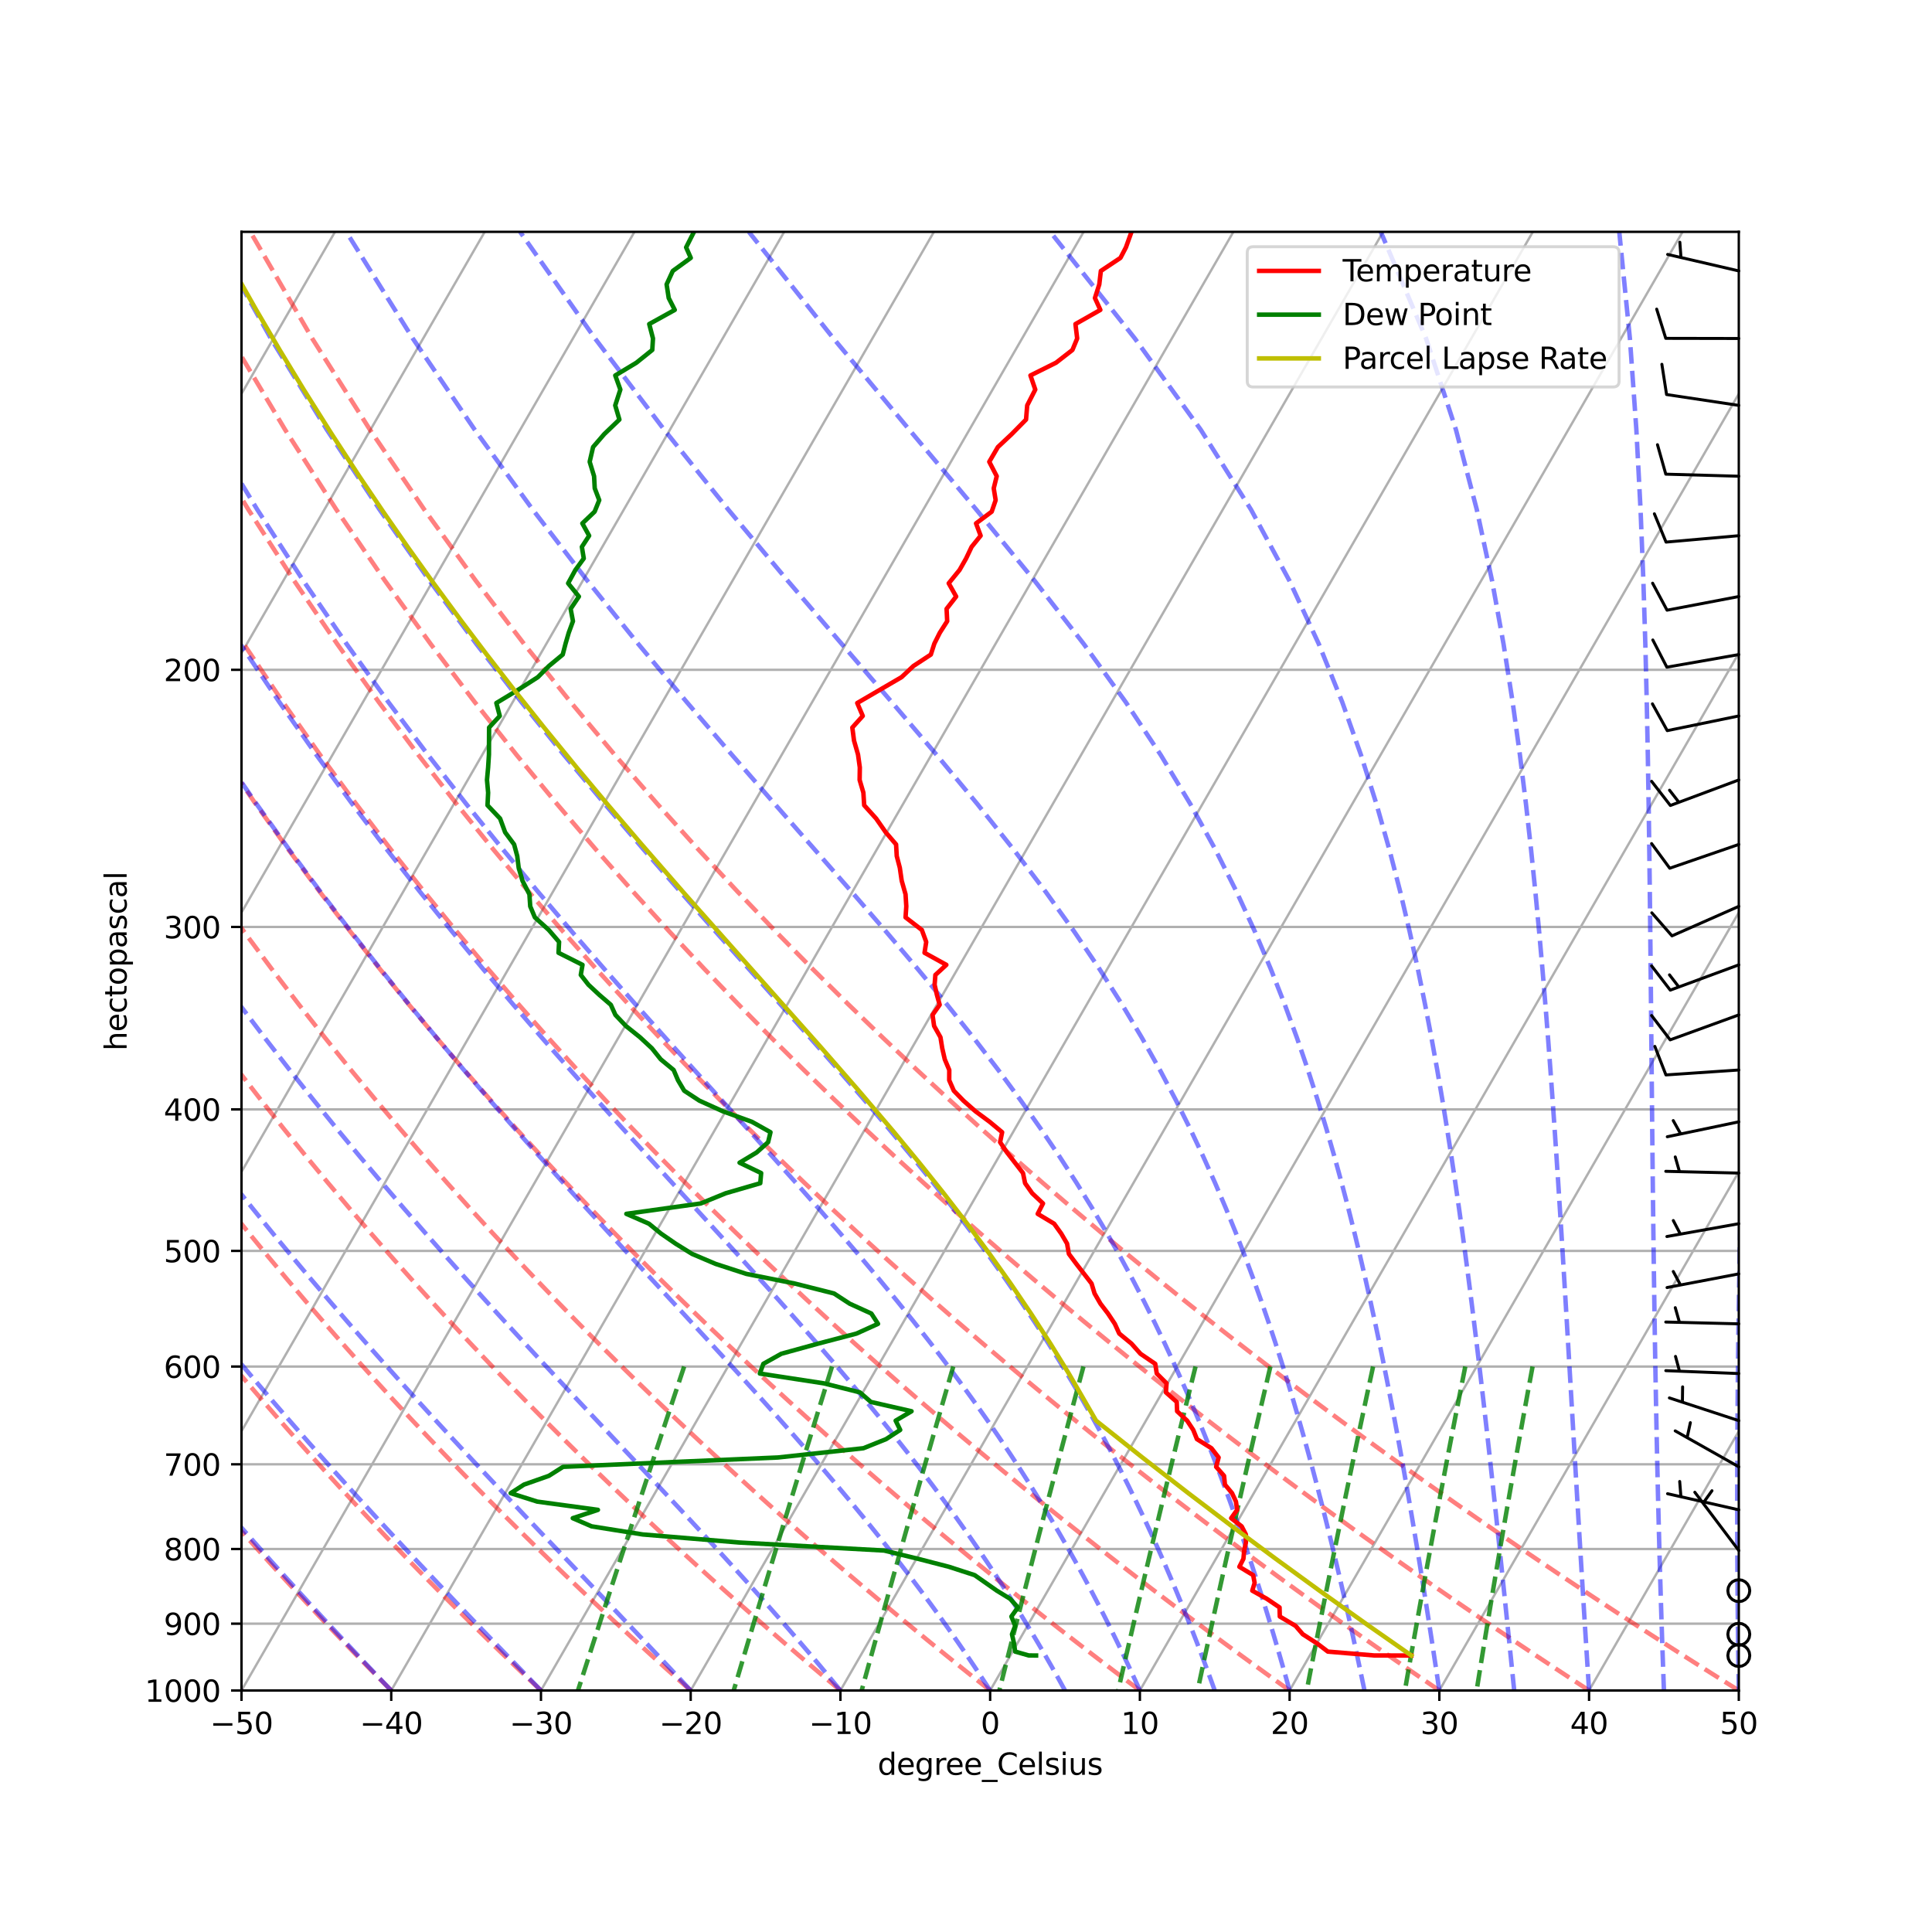 <?xml version="1.0" encoding="utf-8" standalone="no"?>
<!DOCTYPE svg PUBLIC "-//W3C//DTD SVG 1.1//EN"
  "http://www.w3.org/Graphics/SVG/1.1/DTD/svg11.dtd">
<svg xmlns:xlink="http://www.w3.org/1999/xlink" width="648pt" height="648pt" viewBox="0 0 648 648" xmlns="http://www.w3.org/2000/svg" version="1.1">
 <defs>
  <style type="text/css">*{stroke-linejoin: round; stroke-linecap: butt}</style>
 </defs>
 <g id="figure_1">
  <g id="patch_1">
   <path d="M 0 648 
L 648 648 
L 648 0 
L 0 0 
z
" style="fill: #ffffff"/>
  </g>
  <g id="axes_1">
   <g id="patch_2">
    <path d="M 81 567 
L 583.2 567 
L 583.2 77.76 
L 81 77.76 
z
" style="fill: #ffffff"/>
   </g>
   <g id="matplotlib.axis_1">
    <g id="xtick_1">
     <g id="line2d_1">
      <path d="M -1 274.11 
L 112.363 77.76 
" clip-path="url(#pe96140e938)" style="fill: none; stroke: #b0b0b0; stroke-width: 0.8; stroke-linecap: square"/>
     </g>
    </g>
    <g id="xtick_2">
     <g id="line2d_2">
      <path d="M -1 361.094 
L 162.583 77.76 
" clip-path="url(#pe96140e938)" style="fill: none; stroke: #b0b0b0; stroke-width: 0.8; stroke-linecap: square"/>
     </g>
    </g>
    <g id="xtick_3">
     <g id="line2d_3">
      <path d="M -1 448.077 
L 212.803 77.76 
" clip-path="url(#pe96140e938)" style="fill: none; stroke: #b0b0b0; stroke-width: 0.8; stroke-linecap: square"/>
     </g>
    </g>
    <g id="xtick_4">
     <g id="line2d_4">
      <path d="M -1 535.061 
L 263.023 77.76 
" clip-path="url(#pe96140e938)" style="fill: none; stroke: #b0b0b0; stroke-width: 0.8; stroke-linecap: square"/>
     </g>
    </g>
    <g id="xtick_5">
     <g id="line2d_5">
      <path d="M 30.78 567 
L 313.243 77.76 
" clip-path="url(#pe96140e938)" style="fill: none; stroke: #b0b0b0; stroke-width: 0.8; stroke-linecap: square"/>
     </g>
    </g>
    <g id="xtick_6">
     <g id="line2d_6">
      <path d="M 81 567 
L 363.463 77.76 
" clip-path="url(#pe96140e938)" style="fill: none; stroke: #b0b0b0; stroke-width: 0.8; stroke-linecap: square"/>
     </g>
     <g id="line2d_7">
      <defs>
       <path id="mee3d4da2b9" d="M 0 0 
L 0 3.5 
" style="stroke: #000000; stroke-width: 0.8"/>
      </defs>
      <g>
       <use xlink:href="#mee3d4da2b9" x="81" y="567" style="stroke: #000000; stroke-width: 0.8"/>
      </g>
     </g>
     <g id="text_1">
      <!-- −50 -->
      <g transform="translate(70.448 581.598)scale(0.1 -0.1)">
       <defs>
        <path id="DejaVuSans-2212" d="M 678 2272 
L 4684 2272 
L 4684 1741 
L 678 1741 
L 678 2272 
z
" transform="scale(0.016)"/>
        <path id="DejaVuSans-35" d="M 691 4666 
L 3169 4666 
L 3169 4134 
L 1269 4134 
L 1269 2991 
Q 1406 3038 1543 3061 
Q 1681 3084 1819 3084 
Q 2600 3084 3056 2656 
Q 3513 2228 3513 1497 
Q 3513 744 3044 326 
Q 2575 -91 1722 -91 
Q 1428 -91 1123 -41 
Q 819 9 494 109 
L 494 744 
Q 775 591 1075 516 
Q 1375 441 1709 441 
Q 2250 441 2565 725 
Q 2881 1009 2881 1497 
Q 2881 1984 2565 2268 
Q 2250 2553 1709 2553 
Q 1456 2553 1204 2497 
Q 953 2441 691 2322 
L 691 4666 
z
" transform="scale(0.016)"/>
        <path id="DejaVuSans-30" d="M 2034 4250 
Q 1547 4250 1301 3770 
Q 1056 3291 1056 2328 
Q 1056 1369 1301 889 
Q 1547 409 2034 409 
Q 2525 409 2770 889 
Q 3016 1369 3016 2328 
Q 3016 3291 2770 3770 
Q 2525 4250 2034 4250 
z
M 2034 4750 
Q 2819 4750 3233 4129 
Q 3647 3509 3647 2328 
Q 3647 1150 3233 529 
Q 2819 -91 2034 -91 
Q 1250 -91 836 529 
Q 422 1150 422 2328 
Q 422 3509 836 4129 
Q 1250 4750 2034 4750 
z
" transform="scale(0.016)"/>
       </defs>
       <use xlink:href="#DejaVuSans-2212"/>
       <use xlink:href="#DejaVuSans-35" x="83.789"/>
       <use xlink:href="#DejaVuSans-30" x="147.412"/>
      </g>
     </g>
    </g>
    <g id="xtick_7">
     <g id="line2d_8">
      <path d="M 131.22 567 
L 413.683 77.76 
" clip-path="url(#pe96140e938)" style="fill: none; stroke: #b0b0b0; stroke-width: 0.8; stroke-linecap: square"/>
     </g>
     <g id="line2d_9">
      <g>
       <use xlink:href="#mee3d4da2b9" x="131.22" y="567" style="stroke: #000000; stroke-width: 0.8"/>
      </g>
     </g>
     <g id="text_2">
      <!-- −40 -->
      <g transform="translate(120.668 581.598)scale(0.1 -0.1)">
       <defs>
        <path id="DejaVuSans-34" d="M 2419 4116 
L 825 1625 
L 2419 1625 
L 2419 4116 
z
M 2253 4666 
L 3047 4666 
L 3047 1625 
L 3713 1625 
L 3713 1100 
L 3047 1100 
L 3047 0 
L 2419 0 
L 2419 1100 
L 313 1100 
L 313 1709 
L 2253 4666 
z
" transform="scale(0.016)"/>
       </defs>
       <use xlink:href="#DejaVuSans-2212"/>
       <use xlink:href="#DejaVuSans-34" x="83.789"/>
       <use xlink:href="#DejaVuSans-30" x="147.412"/>
      </g>
     </g>
    </g>
    <g id="xtick_8">
     <g id="line2d_10">
      <path d="M 181.44 567 
L 463.903 77.76 
" clip-path="url(#pe96140e938)" style="fill: none; stroke: #b0b0b0; stroke-width: 0.8; stroke-linecap: square"/>
     </g>
     <g id="line2d_11">
      <g>
       <use xlink:href="#mee3d4da2b9" x="181.44" y="567" style="stroke: #000000; stroke-width: 0.8"/>
      </g>
     </g>
     <g id="text_3">
      <!-- −30 -->
      <g transform="translate(170.888 581.598)scale(0.1 -0.1)">
       <defs>
        <path id="DejaVuSans-33" d="M 2597 2516 
Q 3050 2419 3304 2112 
Q 3559 1806 3559 1356 
Q 3559 666 3084 287 
Q 2609 -91 1734 -91 
Q 1441 -91 1130 -33 
Q 819 25 488 141 
L 488 750 
Q 750 597 1062 519 
Q 1375 441 1716 441 
Q 2309 441 2620 675 
Q 2931 909 2931 1356 
Q 2931 1769 2642 2001 
Q 2353 2234 1838 2234 
L 1294 2234 
L 1294 2753 
L 1863 2753 
Q 2328 2753 2575 2939 
Q 2822 3125 2822 3475 
Q 2822 3834 2567 4026 
Q 2313 4219 1838 4219 
Q 1578 4219 1281 4162 
Q 984 4106 628 3988 
L 628 4550 
Q 988 4650 1302 4700 
Q 1616 4750 1894 4750 
Q 2613 4750 3031 4423 
Q 3450 4097 3450 3541 
Q 3450 3153 3228 2886 
Q 3006 2619 2597 2516 
z
" transform="scale(0.016)"/>
       </defs>
       <use xlink:href="#DejaVuSans-2212"/>
       <use xlink:href="#DejaVuSans-33" x="83.789"/>
       <use xlink:href="#DejaVuSans-30" x="147.412"/>
      </g>
     </g>
    </g>
    <g id="xtick_9">
     <g id="line2d_12">
      <path d="M 231.66 567 
L 514.123 77.76 
" clip-path="url(#pe96140e938)" style="fill: none; stroke: #b0b0b0; stroke-width: 0.8; stroke-linecap: square"/>
     </g>
     <g id="line2d_13">
      <g>
       <use xlink:href="#mee3d4da2b9" x="231.66" y="567" style="stroke: #000000; stroke-width: 0.8"/>
      </g>
     </g>
     <g id="text_4">
      <!-- −20 -->
      <g transform="translate(221.108 581.598)scale(0.1 -0.1)">
       <defs>
        <path id="DejaVuSans-32" d="M 1228 531 
L 3431 531 
L 3431 0 
L 469 0 
L 469 531 
Q 828 903 1448 1529 
Q 2069 2156 2228 2338 
Q 2531 2678 2651 2914 
Q 2772 3150 2772 3378 
Q 2772 3750 2511 3984 
Q 2250 4219 1831 4219 
Q 1534 4219 1204 4116 
Q 875 4013 500 3803 
L 500 4441 
Q 881 4594 1212 4672 
Q 1544 4750 1819 4750 
Q 2544 4750 2975 4387 
Q 3406 4025 3406 3419 
Q 3406 3131 3298 2873 
Q 3191 2616 2906 2266 
Q 2828 2175 2409 1742 
Q 1991 1309 1228 531 
z
" transform="scale(0.016)"/>
       </defs>
       <use xlink:href="#DejaVuSans-2212"/>
       <use xlink:href="#DejaVuSans-32" x="83.789"/>
       <use xlink:href="#DejaVuSans-30" x="147.412"/>
      </g>
     </g>
    </g>
    <g id="xtick_10">
     <g id="line2d_14">
      <path d="M 281.88 567 
L 564.343 77.76 
" clip-path="url(#pe96140e938)" style="fill: none; stroke: #b0b0b0; stroke-width: 0.8; stroke-linecap: square"/>
     </g>
     <g id="line2d_15">
      <g>
       <use xlink:href="#mee3d4da2b9" x="281.88" y="567" style="stroke: #000000; stroke-width: 0.8"/>
      </g>
     </g>
     <g id="text_5">
      <!-- −10 -->
      <g transform="translate(271.328 581.598)scale(0.1 -0.1)">
       <defs>
        <path id="DejaVuSans-31" d="M 794 531 
L 1825 531 
L 1825 4091 
L 703 3866 
L 703 4441 
L 1819 4666 
L 2450 4666 
L 2450 531 
L 3481 531 
L 3481 0 
L 794 0 
L 794 531 
z
" transform="scale(0.016)"/>
       </defs>
       <use xlink:href="#DejaVuSans-2212"/>
       <use xlink:href="#DejaVuSans-31" x="83.789"/>
       <use xlink:href="#DejaVuSans-30" x="147.412"/>
      </g>
     </g>
    </g>
    <g id="xtick_11">
     <g id="line2d_16">
      <path d="M 332.1 567 
L 614.563 77.76 
" clip-path="url(#pe96140e938)" style="fill: none; stroke: #b0b0b0; stroke-width: 0.8; stroke-linecap: square"/>
     </g>
     <g id="line2d_17">
      <g>
       <use xlink:href="#mee3d4da2b9" x="332.1" y="567" style="stroke: #000000; stroke-width: 0.8"/>
      </g>
     </g>
     <g id="text_6">
      <!-- 0 -->
      <g transform="translate(328.919 581.598)scale(0.1 -0.1)">
       <use xlink:href="#DejaVuSans-30"/>
      </g>
     </g>
    </g>
    <g id="xtick_12">
     <g id="line2d_18">
      <path d="M 382.32 567 
L 649 105.097 
" clip-path="url(#pe96140e938)" style="fill: none; stroke: #b0b0b0; stroke-width: 0.8; stroke-linecap: square"/>
     </g>
     <g id="line2d_19">
      <g>
       <use xlink:href="#mee3d4da2b9" x="382.32" y="567" style="stroke: #000000; stroke-width: 0.8"/>
      </g>
     </g>
     <g id="text_7">
      <!-- 10 -->
      <g transform="translate(375.957 581.598)scale(0.1 -0.1)">
       <use xlink:href="#DejaVuSans-31"/>
       <use xlink:href="#DejaVuSans-30" x="63.623"/>
      </g>
     </g>
    </g>
    <g id="xtick_13">
     <g id="line2d_20">
      <path d="M 432.54 567 
L 649 192.08 
" clip-path="url(#pe96140e938)" style="fill: none; stroke: #b0b0b0; stroke-width: 0.8; stroke-linecap: square"/>
     </g>
     <g id="line2d_21">
      <g>
       <use xlink:href="#mee3d4da2b9" x="432.54" y="567" style="stroke: #000000; stroke-width: 0.8"/>
      </g>
     </g>
     <g id="text_8">
      <!-- 20 -->
      <g transform="translate(426.178 581.598)scale(0.1 -0.1)">
       <use xlink:href="#DejaVuSans-32"/>
       <use xlink:href="#DejaVuSans-30" x="63.623"/>
      </g>
     </g>
    </g>
    <g id="xtick_14">
     <g id="line2d_22">
      <path d="M 482.76 567 
L 649 279.064 
" clip-path="url(#pe96140e938)" style="fill: none; stroke: #b0b0b0; stroke-width: 0.8; stroke-linecap: square"/>
     </g>
     <g id="line2d_23">
      <g>
       <use xlink:href="#mee3d4da2b9" x="482.76" y="567" style="stroke: #000000; stroke-width: 0.8"/>
      </g>
     </g>
     <g id="text_9">
      <!-- 30 -->
      <g transform="translate(476.397 581.598)scale(0.1 -0.1)">
       <use xlink:href="#DejaVuSans-33"/>
       <use xlink:href="#DejaVuSans-30" x="63.623"/>
      </g>
     </g>
    </g>
    <g id="xtick_15">
     <g id="line2d_24">
      <path d="M 532.98 567 
L 649 366.047 
" clip-path="url(#pe96140e938)" style="fill: none; stroke: #b0b0b0; stroke-width: 0.8; stroke-linecap: square"/>
     </g>
     <g id="line2d_25">
      <g>
       <use xlink:href="#mee3d4da2b9" x="532.98" y="567" style="stroke: #000000; stroke-width: 0.8"/>
      </g>
     </g>
     <g id="text_10">
      <!-- 40 -->
      <g transform="translate(526.617 581.598)scale(0.1 -0.1)">
       <use xlink:href="#DejaVuSans-34"/>
       <use xlink:href="#DejaVuSans-30" x="63.623"/>
      </g>
     </g>
    </g>
    <g id="xtick_16">
     <g id="line2d_26">
      <path d="M 583.2 567 
L 649 453.031 
" clip-path="url(#pe96140e938)" style="fill: none; stroke: #b0b0b0; stroke-width: 0.8; stroke-linecap: square"/>
     </g>
     <g id="line2d_27">
      <g>
       <use xlink:href="#mee3d4da2b9" x="583.2" y="567" style="stroke: #000000; stroke-width: 0.8"/>
      </g>
     </g>
     <g id="text_11">
      <!-- 50 -->
      <g transform="translate(576.837 581.598)scale(0.1 -0.1)">
       <use xlink:href="#DejaVuSans-35"/>
       <use xlink:href="#DejaVuSans-30" x="63.623"/>
      </g>
     </g>
    </g>
    <g id="text_12">
     <!-- degree_Celsius -->
     <g transform="translate(294.355 595.277)scale(0.1 -0.1)">
      <defs>
       <path id="DejaVuSans-64" d="M 2906 2969 
L 2906 4863 
L 3481 4863 
L 3481 0 
L 2906 0 
L 2906 525 
Q 2725 213 2448 61 
Q 2172 -91 1784 -91 
Q 1150 -91 751 415 
Q 353 922 353 1747 
Q 353 2572 751 3078 
Q 1150 3584 1784 3584 
Q 2172 3584 2448 3432 
Q 2725 3281 2906 2969 
z
M 947 1747 
Q 947 1113 1208 752 
Q 1469 391 1925 391 
Q 2381 391 2643 752 
Q 2906 1113 2906 1747 
Q 2906 2381 2643 2742 
Q 2381 3103 1925 3103 
Q 1469 3103 1208 2742 
Q 947 2381 947 1747 
z
" transform="scale(0.016)"/>
       <path id="DejaVuSans-65" d="M 3597 1894 
L 3597 1613 
L 953 1613 
Q 991 1019 1311 708 
Q 1631 397 2203 397 
Q 2534 397 2845 478 
Q 3156 559 3463 722 
L 3463 178 
Q 3153 47 2828 -22 
Q 2503 -91 2169 -91 
Q 1331 -91 842 396 
Q 353 884 353 1716 
Q 353 2575 817 3079 
Q 1281 3584 2069 3584 
Q 2775 3584 3186 3129 
Q 3597 2675 3597 1894 
z
M 3022 2063 
Q 3016 2534 2758 2815 
Q 2500 3097 2075 3097 
Q 1594 3097 1305 2825 
Q 1016 2553 972 2059 
L 3022 2063 
z
" transform="scale(0.016)"/>
       <path id="DejaVuSans-67" d="M 2906 1791 
Q 2906 2416 2648 2759 
Q 2391 3103 1925 3103 
Q 1463 3103 1205 2759 
Q 947 2416 947 1791 
Q 947 1169 1205 825 
Q 1463 481 1925 481 
Q 2391 481 2648 825 
Q 2906 1169 2906 1791 
z
M 3481 434 
Q 3481 -459 3084 -895 
Q 2688 -1331 1869 -1331 
Q 1566 -1331 1297 -1286 
Q 1028 -1241 775 -1147 
L 775 -588 
Q 1028 -725 1275 -790 
Q 1522 -856 1778 -856 
Q 2344 -856 2625 -561 
Q 2906 -266 2906 331 
L 2906 616 
Q 2728 306 2450 153 
Q 2172 0 1784 0 
Q 1141 0 747 490 
Q 353 981 353 1791 
Q 353 2603 747 3093 
Q 1141 3584 1784 3584 
Q 2172 3584 2450 3431 
Q 2728 3278 2906 2969 
L 2906 3500 
L 3481 3500 
L 3481 434 
z
" transform="scale(0.016)"/>
       <path id="DejaVuSans-72" d="M 2631 2963 
Q 2534 3019 2420 3045 
Q 2306 3072 2169 3072 
Q 1681 3072 1420 2755 
Q 1159 2438 1159 1844 
L 1159 0 
L 581 0 
L 581 3500 
L 1159 3500 
L 1159 2956 
Q 1341 3275 1631 3429 
Q 1922 3584 2338 3584 
Q 2397 3584 2469 3576 
Q 2541 3569 2628 3553 
L 2631 2963 
z
" transform="scale(0.016)"/>
       <path id="DejaVuSans-5f" d="M 3263 -1063 
L 3263 -1509 
L -63 -1509 
L -63 -1063 
L 3263 -1063 
z
" transform="scale(0.016)"/>
       <path id="DejaVuSans-43" d="M 4122 4306 
L 4122 3641 
Q 3803 3938 3442 4084 
Q 3081 4231 2675 4231 
Q 1875 4231 1450 3742 
Q 1025 3253 1025 2328 
Q 1025 1406 1450 917 
Q 1875 428 2675 428 
Q 3081 428 3442 575 
Q 3803 722 4122 1019 
L 4122 359 
Q 3791 134 3420 21 
Q 3050 -91 2638 -91 
Q 1578 -91 968 557 
Q 359 1206 359 2328 
Q 359 3453 968 4101 
Q 1578 4750 2638 4750 
Q 3056 4750 3426 4639 
Q 3797 4528 4122 4306 
z
" transform="scale(0.016)"/>
       <path id="DejaVuSans-6c" d="M 603 4863 
L 1178 4863 
L 1178 0 
L 603 0 
L 603 4863 
z
" transform="scale(0.016)"/>
       <path id="DejaVuSans-73" d="M 2834 3397 
L 2834 2853 
Q 2591 2978 2328 3040 
Q 2066 3103 1784 3103 
Q 1356 3103 1142 2972 
Q 928 2841 928 2578 
Q 928 2378 1081 2264 
Q 1234 2150 1697 2047 
L 1894 2003 
Q 2506 1872 2764 1633 
Q 3022 1394 3022 966 
Q 3022 478 2636 193 
Q 2250 -91 1575 -91 
Q 1294 -91 989 -36 
Q 684 19 347 128 
L 347 722 
Q 666 556 975 473 
Q 1284 391 1588 391 
Q 1994 391 2212 530 
Q 2431 669 2431 922 
Q 2431 1156 2273 1281 
Q 2116 1406 1581 1522 
L 1381 1569 
Q 847 1681 609 1914 
Q 372 2147 372 2553 
Q 372 3047 722 3315 
Q 1072 3584 1716 3584 
Q 2034 3584 2315 3537 
Q 2597 3491 2834 3397 
z
" transform="scale(0.016)"/>
       <path id="DejaVuSans-69" d="M 603 3500 
L 1178 3500 
L 1178 0 
L 603 0 
L 603 3500 
z
M 603 4863 
L 1178 4863 
L 1178 4134 
L 603 4134 
L 603 4863 
z
" transform="scale(0.016)"/>
       <path id="DejaVuSans-75" d="M 544 1381 
L 544 3500 
L 1119 3500 
L 1119 1403 
Q 1119 906 1312 657 
Q 1506 409 1894 409 
Q 2359 409 2629 706 
Q 2900 1003 2900 1516 
L 2900 3500 
L 3475 3500 
L 3475 0 
L 2900 0 
L 2900 538 
Q 2691 219 2414 64 
Q 2138 -91 1772 -91 
Q 1169 -91 856 284 
Q 544 659 544 1381 
z
M 1991 3584 
L 1991 3584 
z
" transform="scale(0.016)"/>
      </defs>
      <use xlink:href="#DejaVuSans-64"/>
      <use xlink:href="#DejaVuSans-65" x="63.477"/>
      <use xlink:href="#DejaVuSans-67" x="125"/>
      <use xlink:href="#DejaVuSans-72" x="188.477"/>
      <use xlink:href="#DejaVuSans-65" x="227.34"/>
      <use xlink:href="#DejaVuSans-65" x="288.863"/>
      <use xlink:href="#DejaVuSans-5f" x="350.387"/>
      <use xlink:href="#DejaVuSans-43" x="400.387"/>
      <use xlink:href="#DejaVuSans-65" x="470.211"/>
      <use xlink:href="#DejaVuSans-6c" x="531.734"/>
      <use xlink:href="#DejaVuSans-73" x="559.518"/>
      <use xlink:href="#DejaVuSans-69" x="611.617"/>
      <use xlink:href="#DejaVuSans-75" x="639.4"/>
      <use xlink:href="#DejaVuSans-73" x="702.779"/>
     </g>
    </g>
   </g>
   <g id="matplotlib.axis_2">
    <g id="ytick_1">
     <g id="line2d_28">
      <path d="M 81 224.66 
L 583.2 224.66 
" clip-path="url(#pe96140e938)" style="fill: none; stroke: #b0b0b0; stroke-width: 0.8; stroke-linecap: square"/>
     </g>
     <g id="line2d_29">
      <defs>
       <path id="m6d074d4593" d="M 0 0 
L -3.5 0 
" style="stroke: #000000; stroke-width: 0.8"/>
      </defs>
      <g>
       <use xlink:href="#m6d074d4593" x="81" y="224.66" style="stroke: #000000; stroke-width: 0.8"/>
      </g>
     </g>
     <g id="text_13">
      <!-- 200 -->
      <g transform="translate(54.913 228.46)scale(0.1 -0.1)">
       <use xlink:href="#DejaVuSans-32"/>
       <use xlink:href="#DejaVuSans-30" x="63.623"/>
       <use xlink:href="#DejaVuSans-30" x="127.246"/>
      </g>
     </g>
    </g>
    <g id="ytick_2">
     <g id="line2d_30">
      <path d="M 81 310.906 
L 583.2 310.906 
" clip-path="url(#pe96140e938)" style="fill: none; stroke: #b0b0b0; stroke-width: 0.8; stroke-linecap: square"/>
     </g>
     <g id="line2d_31">
      <g>
       <use xlink:href="#m6d074d4593" x="81" y="310.906" style="stroke: #000000; stroke-width: 0.8"/>
      </g>
     </g>
     <g id="text_14">
      <!-- 300 -->
      <g transform="translate(54.913 314.705)scale(0.1 -0.1)">
       <use xlink:href="#DejaVuSans-33"/>
       <use xlink:href="#DejaVuSans-30" x="63.623"/>
       <use xlink:href="#DejaVuSans-30" x="127.246"/>
      </g>
     </g>
    </g>
    <g id="ytick_3">
     <g id="line2d_32">
      <path d="M 81 372.098 
L 583.2 372.098 
" clip-path="url(#pe96140e938)" style="fill: none; stroke: #b0b0b0; stroke-width: 0.8; stroke-linecap: square"/>
     </g>
     <g id="line2d_33">
      <g>
       <use xlink:href="#m6d074d4593" x="81" y="372.098" style="stroke: #000000; stroke-width: 0.8"/>
      </g>
     </g>
     <g id="text_15">
      <!-- 400 -->
      <g transform="translate(54.913 375.897)scale(0.1 -0.1)">
       <use xlink:href="#DejaVuSans-34"/>
       <use xlink:href="#DejaVuSans-30" x="63.623"/>
       <use xlink:href="#DejaVuSans-30" x="127.246"/>
      </g>
     </g>
    </g>
    <g id="ytick_4">
     <g id="line2d_34">
      <path d="M 81 419.562 
L 583.2 419.562 
" clip-path="url(#pe96140e938)" style="fill: none; stroke: #b0b0b0; stroke-width: 0.8; stroke-linecap: square"/>
     </g>
     <g id="line2d_35">
      <g>
       <use xlink:href="#m6d074d4593" x="81" y="419.562" style="stroke: #000000; stroke-width: 0.8"/>
      </g>
     </g>
     <g id="text_16">
      <!-- 500 -->
      <g transform="translate(54.913 423.362)scale(0.1 -0.1)">
       <use xlink:href="#DejaVuSans-35"/>
       <use xlink:href="#DejaVuSans-30" x="63.623"/>
       <use xlink:href="#DejaVuSans-30" x="127.246"/>
      </g>
     </g>
    </g>
    <g id="ytick_5">
     <g id="line2d_36">
      <path d="M 81 458.344 
L 583.2 458.344 
" clip-path="url(#pe96140e938)" style="fill: none; stroke: #b0b0b0; stroke-width: 0.8; stroke-linecap: square"/>
     </g>
     <g id="line2d_37">
      <g>
       <use xlink:href="#m6d074d4593" x="81" y="458.344" style="stroke: #000000; stroke-width: 0.8"/>
      </g>
     </g>
     <g id="text_17">
      <!-- 600 -->
      <g transform="translate(54.913 462.143)scale(0.1 -0.1)">
       <defs>
        <path id="DejaVuSans-36" d="M 2113 2584 
Q 1688 2584 1439 2293 
Q 1191 2003 1191 1497 
Q 1191 994 1439 701 
Q 1688 409 2113 409 
Q 2538 409 2786 701 
Q 3034 994 3034 1497 
Q 3034 2003 2786 2293 
Q 2538 2584 2113 2584 
z
M 3366 4563 
L 3366 3988 
Q 3128 4100 2886 4159 
Q 2644 4219 2406 4219 
Q 1781 4219 1451 3797 
Q 1122 3375 1075 2522 
Q 1259 2794 1537 2939 
Q 1816 3084 2150 3084 
Q 2853 3084 3261 2657 
Q 3669 2231 3669 1497 
Q 3669 778 3244 343 
Q 2819 -91 2113 -91 
Q 1303 -91 875 529 
Q 447 1150 447 2328 
Q 447 3434 972 4092 
Q 1497 4750 2381 4750 
Q 2619 4750 2861 4703 
Q 3103 4656 3366 4563 
z
" transform="scale(0.016)"/>
       </defs>
       <use xlink:href="#DejaVuSans-36"/>
       <use xlink:href="#DejaVuSans-30" x="63.623"/>
       <use xlink:href="#DejaVuSans-30" x="127.246"/>
      </g>
     </g>
    </g>
    <g id="ytick_6">
     <g id="line2d_38">
      <path d="M 81 491.133 
L 583.2 491.133 
" clip-path="url(#pe96140e938)" style="fill: none; stroke: #b0b0b0; stroke-width: 0.8; stroke-linecap: square"/>
     </g>
     <g id="line2d_39">
      <g>
       <use xlink:href="#m6d074d4593" x="81" y="491.133" style="stroke: #000000; stroke-width: 0.8"/>
      </g>
     </g>
     <g id="text_18">
      <!-- 700 -->
      <g transform="translate(54.913 494.932)scale(0.1 -0.1)">
       <defs>
        <path id="DejaVuSans-37" d="M 525 4666 
L 3525 4666 
L 3525 4397 
L 1831 0 
L 1172 0 
L 2766 4134 
L 525 4134 
L 525 4666 
z
" transform="scale(0.016)"/>
       </defs>
       <use xlink:href="#DejaVuSans-37"/>
       <use xlink:href="#DejaVuSans-30" x="63.623"/>
       <use xlink:href="#DejaVuSans-30" x="127.246"/>
      </g>
     </g>
    </g>
    <g id="ytick_7">
     <g id="line2d_40">
      <path d="M 81 519.536 
L 583.2 519.536 
" clip-path="url(#pe96140e938)" style="fill: none; stroke: #b0b0b0; stroke-width: 0.8; stroke-linecap: square"/>
     </g>
     <g id="line2d_41">
      <g>
       <use xlink:href="#m6d074d4593" x="81" y="519.536" style="stroke: #000000; stroke-width: 0.8"/>
      </g>
     </g>
     <g id="text_19">
      <!-- 800 -->
      <g transform="translate(54.913 523.335)scale(0.1 -0.1)">
       <defs>
        <path id="DejaVuSans-38" d="M 2034 2216 
Q 1584 2216 1326 1975 
Q 1069 1734 1069 1313 
Q 1069 891 1326 650 
Q 1584 409 2034 409 
Q 2484 409 2743 651 
Q 3003 894 3003 1313 
Q 3003 1734 2745 1975 
Q 2488 2216 2034 2216 
z
M 1403 2484 
Q 997 2584 770 2862 
Q 544 3141 544 3541 
Q 544 4100 942 4425 
Q 1341 4750 2034 4750 
Q 2731 4750 3128 4425 
Q 3525 4100 3525 3541 
Q 3525 3141 3298 2862 
Q 3072 2584 2669 2484 
Q 3125 2378 3379 2068 
Q 3634 1759 3634 1313 
Q 3634 634 3220 271 
Q 2806 -91 2034 -91 
Q 1263 -91 848 271 
Q 434 634 434 1313 
Q 434 1759 690 2068 
Q 947 2378 1403 2484 
z
M 1172 3481 
Q 1172 3119 1398 2916 
Q 1625 2713 2034 2713 
Q 2441 2713 2670 2916 
Q 2900 3119 2900 3481 
Q 2900 3844 2670 4047 
Q 2441 4250 2034 4250 
Q 1625 4250 1398 4047 
Q 1172 3844 1172 3481 
z
" transform="scale(0.016)"/>
       </defs>
       <use xlink:href="#DejaVuSans-38"/>
       <use xlink:href="#DejaVuSans-30" x="63.623"/>
       <use xlink:href="#DejaVuSans-30" x="127.246"/>
      </g>
     </g>
    </g>
    <g id="ytick_8">
     <g id="line2d_42">
      <path d="M 81 544.589 
L 583.2 544.589 
" clip-path="url(#pe96140e938)" style="fill: none; stroke: #b0b0b0; stroke-width: 0.8; stroke-linecap: square"/>
     </g>
     <g id="line2d_43">
      <g>
       <use xlink:href="#m6d074d4593" x="81" y="544.589" style="stroke: #000000; stroke-width: 0.8"/>
      </g>
     </g>
     <g id="text_20">
      <!-- 900 -->
      <g transform="translate(54.913 548.388)scale(0.1 -0.1)">
       <defs>
        <path id="DejaVuSans-39" d="M 703 97 
L 703 672 
Q 941 559 1184 500 
Q 1428 441 1663 441 
Q 2288 441 2617 861 
Q 2947 1281 2994 2138 
Q 2813 1869 2534 1725 
Q 2256 1581 1919 1581 
Q 1219 1581 811 2004 
Q 403 2428 403 3163 
Q 403 3881 828 4315 
Q 1253 4750 1959 4750 
Q 2769 4750 3195 4129 
Q 3622 3509 3622 2328 
Q 3622 1225 3098 567 
Q 2575 -91 1691 -91 
Q 1453 -91 1209 -44 
Q 966 3 703 97 
z
M 1959 2075 
Q 2384 2075 2632 2365 
Q 2881 2656 2881 3163 
Q 2881 3666 2632 3958 
Q 2384 4250 1959 4250 
Q 1534 4250 1286 3958 
Q 1038 3666 1038 3163 
Q 1038 2656 1286 2365 
Q 1534 2075 1959 2075 
z
" transform="scale(0.016)"/>
       </defs>
       <use xlink:href="#DejaVuSans-39"/>
       <use xlink:href="#DejaVuSans-30" x="63.623"/>
       <use xlink:href="#DejaVuSans-30" x="127.246"/>
      </g>
     </g>
    </g>
    <g id="ytick_9">
     <g id="line2d_44">
      <path d="M 81 567 
L 583.2 567 
" clip-path="url(#pe96140e938)" style="fill: none; stroke: #b0b0b0; stroke-width: 0.8; stroke-linecap: square"/>
     </g>
     <g id="line2d_45">
      <g>
       <use xlink:href="#m6d074d4593" x="81" y="567" style="stroke: #000000; stroke-width: 0.8"/>
      </g>
     </g>
     <g id="text_21">
      <!-- 1000 -->
      <g transform="translate(48.55 570.799)scale(0.1 -0.1)">
       <use xlink:href="#DejaVuSans-31"/>
       <use xlink:href="#DejaVuSans-30" x="63.623"/>
       <use xlink:href="#DejaVuSans-30" x="127.246"/>
       <use xlink:href="#DejaVuSans-30" x="190.869"/>
      </g>
     </g>
    </g>
    <g id="text_22">
     <!-- hectopascal -->
     <g transform="translate(42.47 352.439)rotate(-90)scale(0.1 -0.1)">
      <defs>
       <path id="DejaVuSans-68" d="M 3513 2113 
L 3513 0 
L 2938 0 
L 2938 2094 
Q 2938 2591 2744 2837 
Q 2550 3084 2163 3084 
Q 1697 3084 1428 2787 
Q 1159 2491 1159 1978 
L 1159 0 
L 581 0 
L 581 4863 
L 1159 4863 
L 1159 2956 
Q 1366 3272 1645 3428 
Q 1925 3584 2291 3584 
Q 2894 3584 3203 3211 
Q 3513 2838 3513 2113 
z
" transform="scale(0.016)"/>
       <path id="DejaVuSans-63" d="M 3122 3366 
L 3122 2828 
Q 2878 2963 2633 3030 
Q 2388 3097 2138 3097 
Q 1578 3097 1268 2742 
Q 959 2388 959 1747 
Q 959 1106 1268 751 
Q 1578 397 2138 397 
Q 2388 397 2633 464 
Q 2878 531 3122 666 
L 3122 134 
Q 2881 22 2623 -34 
Q 2366 -91 2075 -91 
Q 1284 -91 818 406 
Q 353 903 353 1747 
Q 353 2603 823 3093 
Q 1294 3584 2113 3584 
Q 2378 3584 2631 3529 
Q 2884 3475 3122 3366 
z
" transform="scale(0.016)"/>
       <path id="DejaVuSans-74" d="M 1172 4494 
L 1172 3500 
L 2356 3500 
L 2356 3053 
L 1172 3053 
L 1172 1153 
Q 1172 725 1289 603 
Q 1406 481 1766 481 
L 2356 481 
L 2356 0 
L 1766 0 
Q 1100 0 847 248 
Q 594 497 594 1153 
L 594 3053 
L 172 3053 
L 172 3500 
L 594 3500 
L 594 4494 
L 1172 4494 
z
" transform="scale(0.016)"/>
       <path id="DejaVuSans-6f" d="M 1959 3097 
Q 1497 3097 1228 2736 
Q 959 2375 959 1747 
Q 959 1119 1226 758 
Q 1494 397 1959 397 
Q 2419 397 2687 759 
Q 2956 1122 2956 1747 
Q 2956 2369 2687 2733 
Q 2419 3097 1959 3097 
z
M 1959 3584 
Q 2709 3584 3137 3096 
Q 3566 2609 3566 1747 
Q 3566 888 3137 398 
Q 2709 -91 1959 -91 
Q 1206 -91 779 398 
Q 353 888 353 1747 
Q 353 2609 779 3096 
Q 1206 3584 1959 3584 
z
" transform="scale(0.016)"/>
       <path id="DejaVuSans-70" d="M 1159 525 
L 1159 -1331 
L 581 -1331 
L 581 3500 
L 1159 3500 
L 1159 2969 
Q 1341 3281 1617 3432 
Q 1894 3584 2278 3584 
Q 2916 3584 3314 3078 
Q 3713 2572 3713 1747 
Q 3713 922 3314 415 
Q 2916 -91 2278 -91 
Q 1894 -91 1617 61 
Q 1341 213 1159 525 
z
M 3116 1747 
Q 3116 2381 2855 2742 
Q 2594 3103 2138 3103 
Q 1681 3103 1420 2742 
Q 1159 2381 1159 1747 
Q 1159 1113 1420 752 
Q 1681 391 2138 391 
Q 2594 391 2855 752 
Q 3116 1113 3116 1747 
z
" transform="scale(0.016)"/>
       <path id="DejaVuSans-61" d="M 2194 1759 
Q 1497 1759 1228 1600 
Q 959 1441 959 1056 
Q 959 750 1161 570 
Q 1363 391 1709 391 
Q 2188 391 2477 730 
Q 2766 1069 2766 1631 
L 2766 1759 
L 2194 1759 
z
M 3341 1997 
L 3341 0 
L 2766 0 
L 2766 531 
Q 2569 213 2275 61 
Q 1981 -91 1556 -91 
Q 1019 -91 701 211 
Q 384 513 384 1019 
Q 384 1609 779 1909 
Q 1175 2209 1959 2209 
L 2766 2209 
L 2766 2266 
Q 2766 2663 2505 2880 
Q 2244 3097 1772 3097 
Q 1472 3097 1187 3025 
Q 903 2953 641 2809 
L 641 3341 
Q 956 3463 1253 3523 
Q 1550 3584 1831 3584 
Q 2591 3584 2966 3190 
Q 3341 2797 3341 1997 
z
" transform="scale(0.016)"/>
      </defs>
      <use xlink:href="#DejaVuSans-68"/>
      <use xlink:href="#DejaVuSans-65" x="63.379"/>
      <use xlink:href="#DejaVuSans-63" x="124.902"/>
      <use xlink:href="#DejaVuSans-74" x="179.883"/>
      <use xlink:href="#DejaVuSans-6f" x="219.092"/>
      <use xlink:href="#DejaVuSans-70" x="280.273"/>
      <use xlink:href="#DejaVuSans-61" x="343.75"/>
      <use xlink:href="#DejaVuSans-73" x="405.029"/>
      <use xlink:href="#DejaVuSans-63" x="457.129"/>
      <use xlink:href="#DejaVuSans-61" x="512.109"/>
      <use xlink:href="#DejaVuSans-6c" x="573.389"/>
     </g>
    </g>
   </g>
   <g id="LineCollection_1">
    <path d="M 81 567 
L 77.358 563.058 
L 73.679 559.041 
L 69.962 554.948 
L 66.207 550.773 
L 62.412 546.516 
L 58.576 542.171 
L 54.699 537.736 
L 50.778 533.206 
L 46.813 528.578 
L 42.803 523.846 
L 38.745 519.008 
L 34.639 514.056 
L 30.482 508.986 
L 26.274 503.793 
L 22.013 498.47 
L 17.697 493.01 
L 13.323 487.406 
L 8.891 481.65 
L 4.398 475.735 
L -0.159 469.65 
L -1 468.51 
" clip-path="url(#pe96140e938)" style="fill: none; stroke-dasharray: 5.55,2.4; stroke-dashoffset: 0; stroke: #ff0000; stroke-opacity: 0.5; stroke-width: 1.5"/>
    <path d="M 131.22 567 
L 127.312 563.058 
L 123.365 559.041 
L 119.376 554.948 
L 115.344 550.773 
L 111.269 546.516 
L 107.149 542.171 
L 102.983 537.736 
L 98.77 533.206 
L 94.507 528.578 
L 90.194 523.846 
L 85.829 519.008 
L 81.411 514.056 
L 76.937 508.986 
L 72.407 503.793 
L 67.817 498.47 
L 63.165 493.01 
L 58.451 487.406 
L 53.671 481.65 
L 48.824 475.735 
L 43.905 469.65 
L 38.914 463.386 
L 33.847 456.932 
L 28.7 450.276 
L 23.471 443.405 
L 18.157 436.305 
L 12.753 428.959 
L 7.255 421.35 
L 1.66 413.46 
L -1 409.635 
" clip-path="url(#pe96140e938)" style="fill: none; stroke-dasharray: 5.55,2.4; stroke-dashoffset: 0; stroke: #ff0000; stroke-opacity: 0.5; stroke-width: 1.5"/>
    <path d="M 181.44 567 
L 177.267 563.058 
L 173.051 559.041 
L 168.789 554.948 
L 164.481 550.773 
L 160.126 546.516 
L 155.722 542.171 
L 151.267 537.736 
L 146.761 533.206 
L 142.201 528.578 
L 137.586 523.846 
L 132.914 519.008 
L 128.184 514.056 
L 123.393 508.986 
L 118.539 503.793 
L 113.62 498.47 
L 108.634 493.01 
L 103.579 487.406 
L 98.452 481.65 
L 93.25 475.735 
L 87.97 469.65 
L 82.609 463.386 
L 77.165 456.932 
L 71.633 450.276 
L 66.009 443.405 
L 60.291 436.305 
L 54.473 428.959 
L 48.551 421.35 
L 42.52 413.46 
L 36.375 405.265 
L 30.111 396.742 
L 23.719 387.863 
L 17.195 378.597 
L 10.531 368.909 
L 3.719 358.759 
L -1 351.541 
" clip-path="url(#pe96140e938)" style="fill: none; stroke-dasharray: 5.55,2.4; stroke-dashoffset: 0; stroke: #ff0000; stroke-opacity: 0.5; stroke-width: 1.5"/>
    <path d="M 231.66 567 
L 227.222 563.058 
L 222.737 559.041 
L 218.203 554.948 
L 213.619 550.773 
L 208.983 546.516 
L 204.295 542.171 
L 199.551 537.736 
L 194.752 533.206 
L 189.895 528.578 
L 184.978 523.846 
L 179.999 519.008 
L 174.956 514.056 
L 169.848 508.986 
L 164.671 503.793 
L 159.424 498.47 
L 154.103 493.01 
L 148.707 487.406 
L 143.232 481.65 
L 137.676 475.735 
L 132.034 469.65 
L 126.304 463.386 
L 120.483 456.932 
L 114.565 450.276 
L 108.547 443.405 
L 102.425 436.305 
L 96.194 428.959 
L 89.848 421.35 
L 83.381 413.46 
L 76.789 405.265 
L 70.064 396.742 
L 63.199 387.863 
L 56.187 378.597 
L 49.019 368.909 
L 41.685 358.759 
L 34.176 348.1 
L 26.481 336.878 
L 18.587 325.032 
L 10.481 312.486 
L 2.148 299.154 
L -1 293.933 
" clip-path="url(#pe96140e938)" style="fill: none; stroke-dasharray: 5.55,2.4; stroke-dashoffset: 0; stroke: #ff0000; stroke-opacity: 0.5; stroke-width: 1.5"/>
    <path d="M 281.88 567 
L 277.177 563.058 
L 272.423 559.041 
L 267.616 554.948 
L 262.756 550.773 
L 257.84 546.516 
L 252.867 542.171 
L 247.836 537.736 
L 242.743 533.206 
L 237.589 528.578 
L 232.37 523.846 
L 227.084 519.008 
L 221.729 514.056 
L 216.303 508.986 
L 210.803 503.793 
L 205.227 498.47 
L 199.572 493.01 
L 193.835 487.406 
L 188.012 481.65 
L 182.101 475.735 
L 176.098 469.65 
L 169.999 463.386 
L 163.801 456.932 
L 157.497 450.276 
L 151.085 443.405 
L 144.559 436.305 
L 137.914 428.959 
L 131.144 421.35 
L 124.242 413.46 
L 117.203 405.265 
L 110.018 396.742 
L 102.679 387.863 
L 95.178 378.597 
L 87.506 368.909 
L 79.651 358.759 
L 71.603 348.1 
L 63.348 336.878 
L 54.872 325.032 
L 46.16 312.486 
L 37.193 299.154 
L 27.953 284.93 
L 18.417 269.686 
L 8.559 253.265 
L -1 236.597 
" clip-path="url(#pe96140e938)" style="fill: none; stroke-dasharray: 5.55,2.4; stroke-dashoffset: 0; stroke: #ff0000; stroke-opacity: 0.5; stroke-width: 1.5"/>
    <path d="M 332.1 567 
L 327.132 563.058 
L 322.109 559.041 
L 317.03 554.948 
L 311.893 550.773 
L 306.697 546.516 
L 301.44 542.171 
L 296.12 537.736 
L 290.735 533.206 
L 285.283 528.578 
L 279.761 523.846 
L 274.168 519.008 
L 268.502 514.056 
L 262.758 508.986 
L 256.935 503.793 
L 251.031 498.47 
L 245.041 493.01 
L 238.963 487.406 
L 232.793 481.65 
L 226.527 475.735 
L 220.163 469.65 
L 213.695 463.386 
L 207.118 456.932 
L 200.43 450.276 
L 193.623 443.405 
L 186.694 436.305 
L 179.635 428.959 
L 172.44 421.35 
L 165.103 413.46 
L 157.616 405.265 
L 149.971 396.742 
L 142.159 387.863 
L 134.17 378.597 
L 125.994 368.909 
L 117.618 358.759 
L 109.03 348.1 
L 100.215 336.878 
L 91.157 325.032 
L 81.838 312.486 
L 72.238 299.154 
L 62.335 284.93 
L 52.102 269.686 
L 41.51 253.265 
L 30.525 235.47 
L 19.109 216.048 
L 7.219 194.673 
L -1 178.942 
" clip-path="url(#pe96140e938)" style="fill: none; stroke-dasharray: 5.55,2.4; stroke-dashoffset: 0; stroke: #ff0000; stroke-opacity: 0.5; stroke-width: 1.5"/>
    <path d="M 382.32 567 
L 377.086 563.058 
L 371.795 559.041 
L 366.443 554.948 
L 361.03 550.773 
L 355.554 546.516 
L 350.013 542.171 
L 344.404 537.736 
L 338.726 533.206 
L 332.977 528.578 
L 327.153 523.846 
L 321.253 519.008 
L 315.274 514.056 
L 309.213 508.986 
L 303.068 503.793 
L 296.834 498.47 
L 290.51 493.01 
L 284.091 487.406 
L 277.573 481.65 
L 270.953 475.735 
L 264.227 469.65 
L 257.39 463.386 
L 250.436 456.932 
L 243.362 450.276 
L 236.161 443.405 
L 228.828 436.305 
L 221.355 428.959 
L 213.737 421.35 
L 205.964 413.46 
L 198.03 405.265 
L 189.925 396.742 
L 181.639 387.863 
L 173.162 378.597 
L 164.481 368.909 
L 155.584 358.759 
L 146.456 348.1 
L 137.081 336.878 
L 127.441 325.032 
L 117.516 312.486 
L 107.283 299.154 
L 96.717 284.93 
L 85.787 269.686 
L 74.46 253.265 
L 62.697 235.47 
L 50.453 216.048 
L 37.675 194.673 
L 24.302 170.908 
L 10.262 144.15 
L -1 120.835 
" clip-path="url(#pe96140e938)" style="fill: none; stroke-dasharray: 5.55,2.4; stroke-dashoffset: 0; stroke: #ff0000; stroke-opacity: 0.5; stroke-width: 1.5"/>
    <path d="M 432.54 567 
L 427.041 563.058 
L 421.481 559.041 
L 415.857 554.948 
L 410.168 550.773 
L 404.411 546.516 
L 398.586 542.171 
L 392.688 537.736 
L 386.717 533.206 
L 380.67 528.578 
L 374.545 523.846 
L 368.338 519.008 
L 362.047 514.056 
L 355.668 508.986 
L 349.2 503.793 
L 342.638 498.47 
L 335.979 493.01 
L 329.219 487.406 
L 322.354 481.65 
L 315.379 475.735 
L 308.291 469.65 
L 301.085 463.386 
L 293.754 456.932 
L 286.295 450.276 
L 278.699 443.405 
L 270.962 436.305 
L 263.076 428.959 
L 255.033 421.35 
L 246.825 413.46 
L 238.444 405.265 
L 229.878 396.742 
L 221.119 387.863 
L 212.153 378.597 
L 202.968 368.909 
L 193.55 358.759 
L 183.883 348.1 
L 173.948 336.878 
L 163.726 325.032 
L 153.195 312.486 
L 142.329 299.154 
L 131.099 284.93 
L 119.472 269.686 
L 107.41 253.265 
L 94.869 235.47 
L 81.796 216.048 
L 68.131 194.673 
L 53.802 170.908 
L 38.72 144.15 
L 22.785 113.535 
L 5.876 77.76 
" clip-path="url(#pe96140e938)" style="fill: none; stroke-dasharray: 5.55,2.4; stroke-dashoffset: 0; stroke: #ff0000; stroke-opacity: 0.5; stroke-width: 1.5"/>
    <path d="M 482.76 567 
L 476.996 563.058 
L 471.167 559.041 
L 465.27 554.948 
L 459.305 550.773 
L 453.268 546.516 
L 447.158 542.171 
L 440.973 537.736 
L 434.709 533.206 
L 428.364 528.578 
L 421.937 523.846 
L 415.423 519.008 
L 408.819 514.056 
L 402.124 508.986 
L 395.332 503.793 
L 388.441 498.47 
L 381.448 493.01 
L 374.346 487.406 
L 367.134 481.65 
L 359.805 475.735 
L 352.356 469.65 
L 344.78 463.386 
L 337.072 456.932 
L 329.227 450.276 
L 321.237 443.405 
L 313.096 436.305 
L 304.796 428.959 
L 296.329 421.35 
L 287.686 413.46 
L 278.857 405.265 
L 269.832 396.742 
L 260.599 387.863 
L 251.145 378.597 
L 241.456 368.909 
L 231.517 358.759 
L 221.309 348.1 
L 210.815 336.878 
L 200.011 325.032 
L 188.873 312.486 
L 177.374 299.154 
L 165.481 284.93 
L 153.157 269.686 
L 140.36 253.265 
L 127.041 235.47 
L 113.14 216.048 
L 98.588 194.673 
L 83.301 170.908 
L 67.178 144.15 
L 50.096 113.535 
L 31.906 77.76 
" clip-path="url(#pe96140e938)" style="fill: none; stroke-dasharray: 5.55,2.4; stroke-dashoffset: 0; stroke: #ff0000; stroke-opacity: 0.5; stroke-width: 1.5"/>
    <path d="M 532.98 567 
L 526.951 563.058 
L 520.853 559.041 
L 514.684 554.948 
L 508.442 550.773 
L 502.125 546.516 
L 495.731 542.171 
L 489.257 537.736 
L 482.7 533.206 
L 476.058 528.578 
L 469.328 523.846 
L 462.507 519.008 
L 455.592 514.056 
L 448.579 508.986 
L 441.464 503.793 
L 434.245 498.47 
L 426.916 493.01 
L 419.474 487.406 
L 411.914 481.65 
L 404.231 475.735 
L 396.42 469.65 
L 388.475 463.386 
L 380.39 456.932 
L 372.159 450.276 
L 363.775 443.405 
L 355.23 436.305 
L 346.517 428.959 
L 337.625 421.35 
L 328.547 413.46 
L 319.271 405.265 
L 309.786 396.742 
L 300.079 387.863 
L 290.136 378.597 
L 279.943 368.909 
L 269.483 358.759 
L 258.736 348.1 
L 247.681 336.878 
L 236.295 325.032 
L 224.551 312.486 
L 212.419 299.154 
L 199.862 284.93 
L 186.842 269.686 
L 173.31 253.265 
L 159.213 235.47 
L 144.483 216.048 
L 129.044 194.673 
L 112.801 170.908 
L 95.636 144.15 
L 77.408 113.535 
L 57.936 77.76 
" clip-path="url(#pe96140e938)" style="fill: none; stroke-dasharray: 5.55,2.4; stroke-dashoffset: 0; stroke: #ff0000; stroke-opacity: 0.5; stroke-width: 1.5"/>
    <path d="M 583.2 567 
L 576.905 563.058 
L 570.539 559.041 
L 564.097 554.948 
L 557.579 550.773 
L 550.982 546.516 
L 544.304 542.171 
L 537.541 537.736 
L 530.691 533.206 
L 523.752 528.578 
L 516.72 523.846 
L 509.592 519.008 
L 502.364 514.056 
L 495.034 508.986 
L 487.597 503.793 
L 480.049 498.47 
L 472.385 493.01 
L 464.602 487.406 
L 456.695 481.65 
L 448.657 475.735 
L 440.484 469.65 
L 432.17 463.386 
L 423.708 456.932 
L 415.092 450.276 
L 406.313 443.405 
L 397.365 436.305 
L 388.237 428.959 
L 378.922 421.35 
L 369.408 413.46 
L 359.684 405.265 
L 349.739 396.742 
L 339.559 387.863 
L 329.128 378.597 
L 318.431 368.909 
L 307.449 358.759 
L 296.162 348.1 
L 284.548 336.878 
L 272.58 325.032 
L 260.23 312.486 
L 247.464 299.154 
L 234.244 284.93 
L 220.527 269.686 
L 206.261 253.265 
L 191.384 235.47 
L 175.827 216.048 
L 159.501 194.673 
L 142.3 170.908 
L 124.094 144.15 
L 104.719 113.535 
L 83.966 77.76 
" clip-path="url(#pe96140e938)" style="fill: none; stroke-dasharray: 5.55,2.4; stroke-dashoffset: 0; stroke: #ff0000; stroke-opacity: 0.5; stroke-width: 1.5"/>
   </g>
   <g id="LineCollection_2">
    <path d="M 81 567 
L 77.408 563.058 
L 73.776 559.041 
L 70.101 554.948 
L 66.383 550.773 
L 62.621 546.516 
L 58.816 542.171 
L 54.965 537.736 
L 51.067 533.206 
L 47.123 528.578 
L 43.13 523.846 
L 39.087 519.008 
L 34.994 514.056 
L 30.849 508.986 
L 26.65 503.793 
L 22.396 498.47 
L 18.085 493.01 
L 13.717 487.406 
L 9.288 481.65 
L 4.796 475.735 
L 0.241 469.65 
L -1 467.968 
" clip-path="url(#pe96140e938)" style="fill: none; stroke-dasharray: 5.55,2.4; stroke-dashoffset: 0; stroke: #0000ff; stroke-opacity: 0.5; stroke-width: 1.5"/>
    <path d="M 131.22 567 
L 127.455 563.058 
L 123.637 559.041 
L 119.767 554.948 
L 115.844 550.773 
L 111.867 546.516 
L 107.835 542.171 
L 103.748 537.736 
L 99.606 533.206 
L 95.406 528.578 
L 91.148 523.846 
L 86.832 519.008 
L 82.455 514.056 
L 78.017 508.986 
L 73.516 503.793 
L 68.951 498.47 
L 64.321 493.01 
L 59.623 487.406 
L 54.856 481.65 
L 50.017 475.735 
L 45.105 469.65 
L 40.117 463.386 
L 35.05 456.932 
L 29.902 450.276 
L 24.67 443.405 
L 19.35 436.305 
L 13.939 428.959 
L 8.433 421.35 
L 2.828 413.46 
L -1 407.964 
" clip-path="url(#pe96140e938)" style="fill: none; stroke-dasharray: 5.55,2.4; stroke-dashoffset: 0; stroke: #0000ff; stroke-opacity: 0.5; stroke-width: 1.5"/>
    <path d="M 181.44 567 
L 177.619 563.058 
L 173.73 559.041 
L 169.771 554.948 
L 165.742 550.773 
L 161.643 546.516 
L 157.472 542.171 
L 153.231 537.736 
L 148.917 533.206 
L 144.53 528.578 
L 140.07 523.846 
L 135.535 519.008 
L 130.926 514.056 
L 126.24 508.986 
L 121.477 503.793 
L 116.636 498.47 
L 111.715 493.01 
L 106.713 487.406 
L 101.629 481.65 
L 96.459 475.735 
L 91.204 469.65 
L 85.859 463.386 
L 80.423 456.932 
L 74.892 450.276 
L 69.265 443.405 
L 63.537 436.305 
L 57.704 428.959 
L 51.764 421.35 
L 45.711 413.46 
L 39.54 405.265 
L 33.246 396.742 
L 26.823 387.863 
L 20.264 378.597 
L 13.563 368.909 
L 6.712 358.759 
L -0.298 348.1 
L -1 347.002 
" clip-path="url(#pe96140e938)" style="fill: none; stroke-dasharray: 5.55,2.4; stroke-dashoffset: 0; stroke: #0000ff; stroke-opacity: 0.5; stroke-width: 1.5"/>
    <path d="M 231.66 567 
L 227.99 563.058 
L 224.231 559.041 
L 220.38 554.948 
L 216.437 550.773 
L 212.4 546.516 
L 208.268 542.171 
L 204.041 537.736 
L 199.716 533.206 
L 195.294 528.578 
L 190.774 523.846 
L 186.154 519.008 
L 181.434 514.056 
L 176.612 508.986 
L 171.689 503.793 
L 166.664 498.47 
L 161.534 493.01 
L 156.3 487.406 
L 150.96 481.65 
L 145.513 475.735 
L 139.958 469.65 
L 134.292 463.386 
L 128.514 456.932 
L 122.622 450.276 
L 116.612 443.405 
L 110.483 436.305 
L 104.23 428.959 
L 97.85 421.35 
L 91.338 413.46 
L 84.691 405.265 
L 77.901 396.742 
L 70.963 387.863 
L 63.869 378.597 
L 56.613 368.909 
L 49.185 358.759 
L 41.576 348.1 
L 33.775 336.878 
L 25.769 325.032 
L 17.545 312.486 
L 9.087 299.154 
L 0.38 284.93 
L -1 282.587 
" clip-path="url(#pe96140e938)" style="fill: none; stroke-dasharray: 5.55,2.4; stroke-dashoffset: 0; stroke: #0000ff; stroke-opacity: 0.5; stroke-width: 1.5"/>
    <path d="M 281.88 567 
L 278.638 563.058 
L 275.293 559.041 
L 271.84 554.948 
L 268.277 550.773 
L 264.6 546.516 
L 260.805 542.171 
L 256.89 537.736 
L 252.851 533.206 
L 248.686 528.578 
L 244.391 523.846 
L 239.963 519.008 
L 235.4 514.056 
L 230.7 508.986 
L 225.861 503.793 
L 220.88 498.47 
L 215.756 493.01 
L 210.487 487.406 
L 205.072 481.65 
L 199.509 475.735 
L 193.798 469.65 
L 187.936 463.386 
L 181.923 456.932 
L 175.757 450.276 
L 169.436 443.405 
L 162.959 436.305 
L 156.324 428.959 
L 149.527 421.35 
L 142.566 413.46 
L 135.436 405.265 
L 128.134 396.742 
L 120.653 387.863 
L 112.987 378.597 
L 105.129 368.909 
L 97.07 358.759 
L 88.799 348.1 
L 80.305 336.878 
L 71.575 325.032 
L 62.593 312.486 
L 53.34 299.154 
L 43.798 284.93 
L 33.943 269.686 
L 23.749 253.265 
L 13.184 235.47 
L 2.216 216.048 
L -1 210.026 
" clip-path="url(#pe96140e938)" style="fill: none; stroke-dasharray: 5.55,2.4; stroke-dashoffset: 0; stroke: #0000ff; stroke-opacity: 0.5; stroke-width: 1.5"/>
    <path d="M 332.1 567 
L 329.535 563.058 
L 326.874 559.041 
L 324.113 554.948 
L 321.245 550.773 
L 318.266 546.516 
L 315.17 542.171 
L 311.949 537.736 
L 308.599 533.206 
L 305.112 528.578 
L 301.482 523.846 
L 297.702 519.008 
L 293.764 514.056 
L 289.663 508.986 
L 285.39 503.793 
L 280.938 498.47 
L 276.301 493.01 
L 271.473 487.406 
L 266.446 481.65 
L 261.214 475.735 
L 255.772 469.65 
L 250.115 463.386 
L 244.239 456.932 
L 238.139 450.276 
L 231.811 443.405 
L 225.254 436.305 
L 218.465 428.959 
L 211.44 421.35 
L 204.179 413.46 
L 196.679 405.265 
L 188.938 396.742 
L 180.953 387.863 
L 172.72 378.597 
L 164.235 368.909 
L 155.491 358.759 
L 146.479 348.1 
L 137.191 336.878 
L 127.614 325.032 
L 117.732 312.486 
L 107.527 299.154 
L 96.977 284.93 
L 86.055 269.686 
L 74.73 253.265 
L 62.966 235.47 
L 50.717 216.048 
L 37.933 194.673 
L 24.553 170.908 
L 10.504 144.15 
L -1 120.35 
" clip-path="url(#pe96140e938)" style="fill: none; stroke-dasharray: 5.55,2.4; stroke-dashoffset: 0; stroke: #0000ff; stroke-opacity: 0.5; stroke-width: 1.5"/>
    <path d="M 357.21 567 
L 355.032 563.058 
L 352.77 559.041 
L 350.42 554.948 
L 347.977 550.773 
L 345.435 546.516 
L 342.787 542.171 
L 340.028 537.736 
L 337.15 533.206 
L 334.146 528.578 
L 331.008 523.846 
L 327.728 519.008 
L 324.297 514.056 
L 320.706 508.986 
L 316.945 503.793 
L 313.005 498.47 
L 308.875 493.01 
L 304.545 487.406 
L 300.003 481.65 
L 295.239 475.735 
L 290.242 469.65 
L 285.002 463.386 
L 279.508 456.932 
L 273.751 450.276 
L 267.722 443.405 
L 261.413 436.305 
L 254.816 428.959 
L 247.926 421.35 
L 240.738 413.46 
L 233.248 405.265 
L 225.452 396.742 
L 217.347 387.863 
L 208.931 378.597 
L 200.202 368.909 
L 191.154 358.759 
L 181.784 348.1 
L 172.084 336.878 
L 162.045 325.032 
L 151.655 312.486 
L 140.896 299.154 
L 129.747 284.93 
L 118.184 269.686 
L 106.173 253.265 
L 93.674 235.47 
L 80.639 216.048 
L 67.011 194.673 
L 52.718 170.908 
L 37.676 144.15 
L 21.782 113.535 
L 4.92 77.76 
" clip-path="url(#pe96140e938)" style="fill: none; stroke-dasharray: 5.55,2.4; stroke-dashoffset: 0; stroke: #0000ff; stroke-opacity: 0.5; stroke-width: 1.5"/>
    <path d="M 382.32 567 
L 380.528 563.058 
L 378.668 559.041 
L 376.736 554.948 
L 374.728 550.773 
L 372.637 546.516 
L 370.46 542.171 
L 368.19 537.736 
L 365.82 533.206 
L 363.343 528.578 
L 360.753 523.846 
L 358.04 519.008 
L 355.197 514.056 
L 352.213 508.986 
L 349.078 503.793 
L 345.781 498.47 
L 342.31 493.01 
L 338.653 487.406 
L 334.794 481.65 
L 330.72 475.735 
L 326.415 469.65 
L 321.864 463.386 
L 317.048 456.932 
L 311.951 450.276 
L 306.555 443.405 
L 300.843 436.305 
L 294.798 428.959 
L 288.402 421.35 
L 281.641 413.46 
L 274.502 405.265 
L 266.972 396.742 
L 259.041 387.863 
L 250.701 378.597 
L 241.948 368.909 
L 232.776 358.759 
L 223.183 348.1 
L 213.163 336.878 
L 202.713 325.032 
L 191.826 312.486 
L 180.491 299.154 
L 168.692 284.93 
L 156.407 269.686 
L 143.606 253.265 
L 130.251 235.47 
L 116.291 216.048 
L 101.662 194.673 
L 86.285 170.908 
L 70.059 144.15 
L 52.862 113.535 
L 34.542 77.76 
" clip-path="url(#pe96140e938)" style="fill: none; stroke-dasharray: 5.55,2.4; stroke-dashoffset: 0; stroke: #0000ff; stroke-opacity: 0.5; stroke-width: 1.5"/>
    <path d="M 407.43 567 
L 406.002 563.058 
L 404.522 559.041 
L 402.987 554.948 
L 401.393 550.773 
L 399.737 546.516 
L 398.014 542.171 
L 396.219 537.736 
L 394.347 533.206 
L 392.393 528.578 
L 390.351 523.846 
L 388.213 519.008 
L 385.972 514.056 
L 383.62 508.986 
L 381.148 503.793 
L 378.546 498.47 
L 375.802 493.01 
L 372.905 487.406 
L 369.842 481.65 
L 366.597 475.735 
L 363.154 469.65 
L 359.495 463.386 
L 355.601 456.932 
L 351.449 450.276 
L 347.017 443.405 
L 342.28 436.305 
L 337.209 428.959 
L 331.777 421.35 
L 325.953 413.46 
L 319.707 405.265 
L 313.006 396.742 
L 305.822 387.863 
L 298.125 378.597 
L 289.891 368.909 
L 281.096 358.759 
L 271.723 348.1 
L 261.76 336.878 
L 251.199 325.032 
L 240.033 312.486 
L 228.259 299.154 
L 215.87 284.93 
L 202.857 269.686 
L 189.199 253.265 
L 174.87 235.47 
L 159.823 216.048 
L 143.997 194.673 
L 127.308 170.908 
L 109.642 144.15 
L 90.853 113.535 
L 70.752 77.76 
" clip-path="url(#pe96140e938)" style="fill: none; stroke-dasharray: 5.55,2.4; stroke-dashoffset: 0; stroke: #0000ff; stroke-opacity: 0.5; stroke-width: 1.5"/>
    <path d="M 432.54 567 
L 431.438 563.058 
L 430.299 559.041 
L 429.12 554.948 
L 427.9 550.773 
L 426.635 546.516 
L 425.322 542.171 
L 423.958 537.736 
L 422.539 533.206 
L 421.061 528.578 
L 419.519 523.846 
L 417.91 519.008 
L 416.226 514.056 
L 414.463 508.986 
L 412.614 503.793 
L 410.67 498.47 
L 408.625 493.01 
L 406.467 487.406 
L 404.188 481.65 
L 401.775 475.735 
L 399.215 469.65 
L 396.494 463.386 
L 393.594 456.932 
L 390.497 450.276 
L 387.181 443.405 
L 383.621 436.305 
L 379.791 428.959 
L 375.659 421.35 
L 371.189 413.46 
L 366.342 405.265 
L 361.074 396.742 
L 355.335 387.863 
L 349.072 378.597 
L 342.228 368.909 
L 334.742 358.759 
L 326.553 348.1 
L 317.602 336.878 
L 307.835 325.032 
L 297.207 312.486 
L 285.684 299.154 
L 273.243 284.93 
L 259.874 269.686 
L 245.571 253.265 
L 230.327 235.47 
L 214.125 216.048 
L 196.927 194.673 
L 178.664 170.908 
L 159.23 144.15 
L 138.461 113.535 
L 116.132 77.76 
" clip-path="url(#pe96140e938)" style="fill: none; stroke-dasharray: 5.55,2.4; stroke-dashoffset: 0; stroke: #0000ff; stroke-opacity: 0.5; stroke-width: 1.5"/>
    <path d="M 457.65 567 
L 456.828 563.058 
L 455.982 559.041 
L 455.109 554.948 
L 454.209 550.773 
L 453.279 546.516 
L 452.317 542.171 
L 451.32 537.736 
L 450.288 533.206 
L 449.217 528.578 
L 448.104 523.846 
L 446.946 519.008 
L 445.739 514.056 
L 444.48 508.986 
L 443.164 503.793 
L 441.787 498.47 
L 440.343 493.01 
L 438.825 487.406 
L 437.228 481.65 
L 435.543 475.735 
L 433.762 469.65 
L 431.874 463.386 
L 429.869 456.932 
L 427.733 450.276 
L 425.452 443.405 
L 423.009 436.305 
L 420.382 428.959 
L 417.551 421.35 
L 414.486 413.46 
L 411.157 405.265 
L 407.527 396.742 
L 403.551 387.863 
L 399.177 378.597 
L 394.345 368.909 
L 388.982 358.759 
L 383.004 348.1 
L 376.311 336.878 
L 368.79 325.032 
L 360.317 312.486 
L 350.754 299.154 
L 339.964 284.93 
L 327.82 269.686 
L 314.214 253.265 
L 299.077 235.47 
L 282.375 216.048 
L 264.102 194.673 
L 244.251 170.908 
L 222.782 144.15 
L 199.584 113.535 
L 174.437 77.76 
" clip-path="url(#pe96140e938)" style="fill: none; stroke-dasharray: 5.55,2.4; stroke-dashoffset: 0; stroke: #0000ff; stroke-opacity: 0.5; stroke-width: 1.5"/>
    <path d="M 482.76 567 
L 482.171 563.058 
L 481.567 559.041 
L 480.947 554.948 
L 480.31 550.773 
L 479.655 546.516 
L 478.981 542.171 
L 478.286 537.736 
L 477.569 533.206 
L 476.829 528.578 
L 476.063 523.846 
L 475.271 519.008 
L 474.449 514.056 
L 473.597 508.986 
L 472.71 503.793 
L 471.787 498.47 
L 470.825 493.01 
L 469.819 487.406 
L 468.766 481.65 
L 467.662 475.735 
L 466.501 469.65 
L 465.278 463.386 
L 463.987 456.932 
L 462.619 450.276 
L 461.167 443.405 
L 459.62 436.305 
L 457.967 428.959 
L 456.195 421.35 
L 454.288 413.46 
L 452.226 405.265 
L 449.989 396.742 
L 447.549 387.863 
L 444.874 378.597 
L 441.924 368.909 
L 438.653 358.759 
L 435 348.1 
L 430.891 336.878 
L 426.233 325.032 
L 420.91 312.486 
L 414.772 299.154 
L 407.631 284.93 
L 399.252 269.686 
L 389.343 253.265 
L 377.564 235.47 
L 363.541 216.048 
L 346.922 194.673 
L 327.445 170.908 
L 304.992 144.15 
L 279.567 113.535 
L 251.158 77.76 
" clip-path="url(#pe96140e938)" style="fill: none; stroke-dasharray: 5.55,2.4; stroke-dashoffset: 0; stroke: #0000ff; stroke-opacity: 0.5; stroke-width: 1.5"/>
    <path d="M 507.87 567 
L 507.468 563.058 
L 507.059 559.041 
L 506.641 554.948 
L 506.214 550.773 
L 505.777 546.516 
L 505.331 542.171 
L 504.874 537.736 
L 504.405 533.206 
L 503.925 528.578 
L 503.431 523.846 
L 502.924 519.008 
L 502.401 514.056 
L 501.863 508.986 
L 501.307 503.793 
L 500.733 498.47 
L 500.138 493.01 
L 499.522 487.406 
L 498.882 481.65 
L 498.215 475.735 
L 497.521 469.65 
L 496.795 463.386 
L 496.034 456.932 
L 495.235 450.276 
L 494.394 443.405 
L 493.506 436.305 
L 492.566 428.959 
L 491.566 421.35 
L 490.499 413.46 
L 489.356 405.265 
L 488.127 396.742 
L 486.798 387.863 
L 485.354 378.597 
L 483.775 368.909 
L 482.04 358.759 
L 480.117 348.1 
L 477.972 336.878 
L 475.557 325.032 
L 472.812 312.486 
L 469.659 299.154 
L 465.992 284.93 
L 461.669 269.686 
L 456.493 253.265 
L 450.187 235.47 
L 442.354 216.048 
L 432.424 194.673 
L 419.585 170.908 
L 402.746 144.15 
L 380.644 113.535 
L 352.254 77.76 
" clip-path="url(#pe96140e938)" style="fill: none; stroke-dasharray: 5.55,2.4; stroke-dashoffset: 0; stroke: #0000ff; stroke-opacity: 0.5; stroke-width: 1.5"/>
    <path d="M 532.98 567 
L 532.724 563.058 
L 532.466 559.041 
L 532.205 554.948 
L 531.94 550.773 
L 531.673 546.516 
L 531.401 542.171 
L 531.127 537.736 
L 530.848 533.206 
L 530.565 528.578 
L 530.278 523.846 
L 529.985 519.008 
L 529.688 514.056 
L 529.385 508.986 
L 529.077 503.793 
L 528.761 498.47 
L 528.439 493.01 
L 528.109 487.406 
L 527.772 481.65 
L 527.424 475.735 
L 527.068 469.65 
L 526.7 463.386 
L 526.32 456.932 
L 525.926 450.276 
L 525.518 443.405 
L 525.093 436.305 
L 524.649 428.959 
L 524.184 421.35 
L 523.695 413.46 
L 523.179 405.265 
L 522.631 396.742 
L 522.047 387.863 
L 521.421 378.597 
L 520.746 368.909 
L 520.013 358.759 
L 519.211 348.1 
L 518.326 336.878 
L 517.341 325.032 
L 516.233 312.486 
L 514.972 299.154 
L 513.518 284.93 
L 511.818 269.686 
L 509.795 253.265 
L 507.342 235.47 
L 504.299 216.048 
L 500.422 194.673 
L 495.319 170.908 
L 488.336 144.15 
L 478.316 113.535 
L 463.117 77.76 
" clip-path="url(#pe96140e938)" style="fill: none; stroke-dasharray: 5.55,2.4; stroke-dashoffset: 0; stroke: #0000ff; stroke-opacity: 0.5; stroke-width: 1.5"/>
    <path d="M 558.09 567 
L 557.945 563.058 
L 557.8 559.041 
L 557.657 554.948 
L 557.514 550.773 
L 557.373 546.516 
L 557.233 542.171 
L 557.093 537.736 
L 556.955 533.206 
L 556.819 528.578 
L 556.683 523.846 
L 556.549 519.008 
L 556.416 514.056 
L 556.285 508.986 
L 556.156 503.793 
L 556.028 498.47 
L 555.902 493.01 
L 555.778 487.406 
L 555.656 481.65 
L 555.536 475.735 
L 555.418 469.65 
L 555.302 463.386 
L 555.188 456.932 
L 555.076 450.276 
L 554.967 443.405 
L 554.86 436.305 
L 554.755 428.959 
L 554.652 421.35 
L 554.551 413.46 
L 554.451 405.265 
L 554.353 396.742 
L 554.257 387.863 
L 554.16 378.597 
L 554.063 368.909 
L 553.963 358.759 
L 553.861 348.1 
L 553.752 336.878 
L 553.635 325.032 
L 553.504 312.486 
L 553.355 299.154 
L 553.177 284.93 
L 552.961 269.686 
L 552.687 253.265 
L 552.33 235.47 
L 551.852 216.048 
L 551.19 194.673 
L 550.245 170.908 
L 548.844 144.15 
L 546.673 113.535 
L 543.106 77.76 
" clip-path="url(#pe96140e938)" style="fill: none; stroke-dasharray: 5.55,2.4; stroke-dashoffset: 0; stroke: #0000ff; stroke-opacity: 0.5; stroke-width: 1.5"/>
    <path d="M 583.2 567 
L 583.135 563.058 
L 583.073 559.041 
L 583.015 554.948 
L 582.961 550.773 
L 582.911 546.516 
L 582.864 542.171 
L 582.822 537.736 
L 582.785 533.206 
L 582.752 528.578 
L 582.725 523.846 
L 582.703 519.008 
L 582.687 514.056 
L 582.678 508.986 
L 582.674 503.793 
L 582.678 498.47 
L 582.689 493.01 
L 582.708 487.406 
L 582.736 481.65 
L 582.772 475.735 
L 582.819 469.65 
L 582.875 463.386 
L 582.943 456.932 
L 583.022 450.276 
L 583.115 443.405 
L 583.221 436.305 
L 583.342 428.959 
L 583.48 421.35 
L 583.635 413.46 
L 583.808 405.265 
L 584.003 396.742 
L 584.22 387.863 
L 584.462 378.597 
L 584.731 368.909 
L 585.029 358.759 
L 585.361 348.1 
L 585.729 336.878 
L 586.137 325.032 
L 586.59 312.486 
L 587.092 299.154 
L 587.651 284.93 
L 588.273 269.686 
L 588.967 253.265 
L 589.74 235.47 
L 590.603 216.048 
L 591.568 194.673 
L 592.644 170.908 
L 593.838 144.15 
L 595.145 113.535 
L 596.525 77.76 
" clip-path="url(#pe96140e938)" style="fill: none; stroke-dasharray: 5.55,2.4; stroke-dashoffset: 0; stroke: #0000ff; stroke-opacity: 0.5; stroke-width: 1.5"/>
   </g>
   <g id="LineCollection_3">
    <path d="M 229.468 458.344 
L 228.509 461.218 
L 227.563 464.054 
L 226.63 466.853 
L 225.71 469.615 
L 224.803 472.343 
L 223.908 475.035 
L 223.026 477.694 
L 222.155 480.32 
L 221.295 482.914 
L 220.446 485.477 
L 219.609 488.009 
L 218.781 490.512 
L 217.965 492.985 
L 217.158 495.43 
L 216.361 497.847 
L 215.574 500.237 
L 214.796 502.6 
L 214.027 504.938 
L 213.267 507.25 
L 212.516 509.537 
L 211.774 511.8 
L 211.04 514.039 
L 210.314 516.255 
L 209.596 518.448 
L 208.886 520.618 
L 208.184 522.767 
L 207.49 524.894 
L 206.803 527 
L 206.123 529.085 
L 205.45 531.15 
L 204.784 533.196 
L 204.125 535.221 
L 203.473 537.228 
L 202.827 539.216 
L 202.188 541.186 
L 201.554 543.137 
L 200.928 545.071 
L 200.307 546.987 
L 199.692 548.886 
L 199.083 550.769 
L 198.48 552.635 
L 197.883 554.484 
L 197.291 556.318 
L 196.704 558.136 
L 196.123 559.939 
L 195.547 561.726 
L 194.977 563.499 
L 194.411 565.256 
L 193.851 567 
" clip-path="url(#pe96140e938)" style="fill: none; stroke-dasharray: 5.55,2.4; stroke-dashoffset: 0; stroke: #008000; stroke-opacity: 0.8; stroke-width: 1.5"/>
    <path d="M 279.062 458.344 
L 278.169 461.218 
L 277.29 464.054 
L 276.423 466.853 
L 275.568 469.615 
L 274.725 472.343 
L 273.894 475.035 
L 273.074 477.694 
L 272.265 480.32 
L 271.467 482.914 
L 270.679 485.477 
L 269.902 488.009 
L 269.135 490.512 
L 268.377 492.985 
L 267.629 495.43 
L 266.89 497.847 
L 266.16 500.237 
L 265.439 502.6 
L 264.727 504.938 
L 264.023 507.25 
L 263.327 509.537 
L 262.64 511.8 
L 261.96 514.039 
L 261.288 516.255 
L 260.624 518.448 
L 259.967 520.618 
L 259.317 522.767 
L 258.675 524.894 
L 258.039 527 
L 257.41 529.085 
L 256.788 531.15 
L 256.173 533.196 
L 255.564 535.221 
L 254.961 537.228 
L 254.364 539.216 
L 253.774 541.186 
L 253.189 543.137 
L 252.61 545.071 
L 252.037 546.987 
L 251.47 548.886 
L 250.908 550.769 
L 250.351 552.635 
L 249.8 554.484 
L 249.254 556.318 
L 248.713 558.136 
L 248.177 559.939 
L 247.646 561.726 
L 247.12 563.499 
L 246.599 565.256 
L 246.083 567 
" clip-path="url(#pe96140e938)" style="fill: none; stroke-dasharray: 5.55,2.4; stroke-dashoffset: 0; stroke: #008000; stroke-opacity: 0.8; stroke-width: 1.5"/>
    <path d="M 319.728 458.344 
L 318.893 461.218 
L 318.07 464.054 
L 317.259 466.853 
L 316.46 469.615 
L 315.672 472.343 
L 314.895 475.035 
L 314.129 477.694 
L 313.374 480.32 
L 312.628 482.914 
L 311.893 485.477 
L 311.167 488.009 
L 310.451 490.512 
L 309.743 492.985 
L 309.045 495.43 
L 308.356 497.847 
L 307.675 500.237 
L 307.003 502.6 
L 306.339 504.938 
L 305.683 507.25 
L 305.035 509.537 
L 304.394 511.8 
L 303.761 514.039 
L 303.135 516.255 
L 302.516 518.448 
L 301.905 520.618 
L 301.3 522.767 
L 300.702 524.894 
L 300.111 527 
L 299.526 529.085 
L 298.947 531.15 
L 298.375 533.196 
L 297.809 535.221 
L 297.248 537.228 
L 296.694 539.216 
L 296.145 541.186 
L 295.602 543.137 
L 295.064 545.071 
L 294.532 546.987 
L 294.005 548.886 
L 293.483 550.769 
L 292.966 552.635 
L 292.455 554.484 
L 291.948 556.318 
L 291.446 558.136 
L 290.949 559.939 
L 290.457 561.726 
L 289.969 563.499 
L 289.486 565.256 
L 289.007 567 
" clip-path="url(#pe96140e938)" style="fill: none; stroke-dasharray: 5.55,2.4; stroke-dashoffset: 0; stroke: #008000; stroke-opacity: 0.8; stroke-width: 1.5"/>
    <path d="M 363.391 458.344 
L 362.62 461.218 
L 361.861 464.054 
L 361.112 466.853 
L 360.375 469.615 
L 359.648 472.343 
L 358.932 475.035 
L 358.226 477.694 
L 357.529 480.32 
L 356.843 482.914 
L 356.165 485.477 
L 355.497 488.009 
L 354.837 490.512 
L 354.187 492.985 
L 353.544 495.43 
L 352.91 497.847 
L 352.285 500.237 
L 351.666 502.6 
L 351.056 504.938 
L 350.453 507.25 
L 349.858 509.537 
L 349.27 511.8 
L 348.688 514.039 
L 348.114 516.255 
L 347.546 518.448 
L 346.985 520.618 
L 346.431 522.767 
L 345.883 524.894 
L 345.341 527 
L 344.804 529.085 
L 344.274 531.15 
L 343.75 533.196 
L 343.232 535.221 
L 342.718 537.228 
L 342.211 539.216 
L 341.709 541.186 
L 341.212 543.137 
L 340.72 545.071 
L 340.233 546.987 
L 339.752 548.886 
L 339.275 550.769 
L 338.803 552.635 
L 338.335 554.484 
L 337.873 556.318 
L 337.414 558.136 
L 336.961 559.939 
L 336.511 561.726 
L 336.066 563.499 
L 335.625 565.256 
L 335.188 567 
" clip-path="url(#pe96140e938)" style="fill: none; stroke-dasharray: 5.55,2.4; stroke-dashoffset: 0; stroke: #008000; stroke-opacity: 0.8; stroke-width: 1.5"/>
    <path d="M 400.99 458.344 
L 400.276 461.218 
L 399.573 464.054 
L 398.88 466.853 
L 398.198 469.615 
L 397.526 472.343 
L 396.863 475.035 
L 396.21 477.694 
L 395.567 480.32 
L 394.932 482.914 
L 394.307 485.477 
L 393.69 488.009 
L 393.081 490.512 
L 392.481 492.985 
L 391.888 495.43 
L 391.304 497.847 
L 390.727 500.237 
L 390.157 502.6 
L 389.595 504.938 
L 389.039 507.25 
L 388.491 509.537 
L 387.949 511.8 
L 387.415 514.039 
L 386.886 516.255 
L 386.364 518.448 
L 385.848 520.618 
L 385.338 522.767 
L 384.834 524.894 
L 384.336 527 
L 383.844 529.085 
L 383.357 531.15 
L 382.876 533.196 
L 382.4 535.221 
L 381.929 537.228 
L 381.463 539.216 
L 381.003 541.186 
L 380.547 543.137 
L 380.097 545.071 
L 379.651 546.987 
L 379.209 548.886 
L 378.772 550.769 
L 378.34 552.635 
L 377.912 554.484 
L 377.489 556.318 
L 377.07 558.136 
L 376.654 559.939 
L 376.243 561.726 
L 375.836 563.499 
L 375.433 565.256 
L 375.034 567 
" clip-path="url(#pe96140e938)" style="fill: none; stroke-dasharray: 5.55,2.4; stroke-dashoffset: 0; stroke: #008000; stroke-opacity: 0.8; stroke-width: 1.5"/>
    <path d="M 426.093 458.344 
L 425.418 461.218 
L 424.753 464.054 
L 424.099 466.853 
L 423.454 469.615 
L 422.819 472.343 
L 422.194 475.035 
L 421.578 477.694 
L 420.97 480.32 
L 420.372 482.914 
L 419.782 485.477 
L 419.2 488.009 
L 418.626 490.512 
L 418.06 492.985 
L 417.502 495.43 
L 416.951 497.847 
L 416.407 500.237 
L 415.871 502.6 
L 415.341 504.938 
L 414.819 507.25 
L 414.303 509.537 
L 413.793 511.8 
L 413.29 514.039 
L 412.793 516.255 
L 412.302 518.448 
L 411.817 520.618 
L 411.338 522.767 
L 410.865 524.894 
L 410.397 527 
L 409.934 529.085 
L 409.477 531.15 
L 409.025 533.196 
L 408.579 535.221 
L 408.137 537.228 
L 407.7 539.216 
L 407.268 541.186 
L 406.841 543.137 
L 406.418 545.071 
L 406 546.987 
L 405.587 548.886 
L 405.177 550.769 
L 404.772 552.635 
L 404.372 554.484 
L 403.975 556.318 
L 403.583 558.136 
L 403.194 559.939 
L 402.809 561.726 
L 402.429 563.499 
L 402.052 565.256 
L 401.678 567 
" clip-path="url(#pe96140e938)" style="fill: none; stroke-dasharray: 5.55,2.4; stroke-dashoffset: 0; stroke: #008000; stroke-opacity: 0.8; stroke-width: 1.5"/>
    <path d="M 460.537 458.344 
L 459.916 461.218 
L 459.306 464.054 
L 458.705 466.853 
L 458.114 469.615 
L 457.531 472.343 
L 456.958 475.035 
L 456.393 477.694 
L 455.837 480.32 
L 455.289 482.914 
L 454.748 485.477 
L 454.216 488.009 
L 453.691 490.512 
L 453.173 492.985 
L 452.663 495.43 
L 452.16 497.847 
L 451.663 500.237 
L 451.174 502.6 
L 450.691 504.938 
L 450.214 507.25 
L 449.743 509.537 
L 449.279 511.8 
L 448.82 514.039 
L 448.368 516.255 
L 447.921 518.448 
L 447.479 520.618 
L 447.043 522.767 
L 446.613 524.894 
L 446.187 527 
L 445.767 529.085 
L 445.351 531.15 
L 444.941 533.196 
L 444.535 535.221 
L 444.135 537.228 
L 443.738 539.216 
L 443.346 541.186 
L 442.959 543.137 
L 442.576 545.071 
L 442.197 546.987 
L 441.823 548.886 
L 441.452 550.769 
L 441.086 552.635 
L 440.723 554.484 
L 440.364 556.318 
L 440.01 558.136 
L 439.658 559.939 
L 439.311 561.726 
L 438.967 563.499 
L 438.627 565.256 
L 438.29 567 
" clip-path="url(#pe96140e938)" style="fill: none; stroke-dasharray: 5.55,2.4; stroke-dashoffset: 0; stroke: #008000; stroke-opacity: 0.8; stroke-width: 1.5"/>
    <path d="M 491.46 458.344 
L 490.891 461.218 
L 490.33 464.054 
L 489.779 466.853 
L 489.236 469.615 
L 488.702 472.343 
L 488.177 475.035 
L 487.659 477.694 
L 487.15 480.32 
L 486.648 482.914 
L 486.154 485.477 
L 485.667 488.009 
L 485.187 490.512 
L 484.714 492.985 
L 484.248 495.43 
L 483.789 497.847 
L 483.336 500.237 
L 482.889 502.6 
L 482.448 504.938 
L 482.014 507.25 
L 481.585 509.537 
L 481.162 511.8 
L 480.745 514.039 
L 480.333 516.255 
L 479.927 518.448 
L 479.525 520.618 
L 479.129 522.767 
L 478.738 524.894 
L 478.352 527 
L 477.97 529.085 
L 477.594 531.15 
L 477.221 533.196 
L 476.854 535.221 
L 476.49 537.228 
L 476.132 539.216 
L 475.777 541.186 
L 475.426 543.137 
L 475.08 545.071 
L 474.737 546.987 
L 474.399 548.886 
L 474.064 550.769 
L 473.733 552.635 
L 473.406 554.484 
L 473.082 556.318 
L 472.762 558.136 
L 472.445 559.939 
L 472.132 561.726 
L 471.822 563.499 
L 471.516 565.256 
L 471.212 567 
" clip-path="url(#pe96140e938)" style="fill: none; stroke-dasharray: 5.55,2.4; stroke-dashoffset: 0; stroke: #008000; stroke-opacity: 0.8; stroke-width: 1.5"/>
    <path d="M 514.028 458.344 
L 513.496 461.218 
L 512.972 464.054 
L 512.458 466.853 
L 511.952 469.615 
L 511.454 472.343 
L 510.964 475.035 
L 510.482 477.694 
L 510.007 480.32 
L 509.54 482.914 
L 509.08 485.477 
L 508.627 488.009 
L 508.181 490.512 
L 507.741 492.985 
L 507.308 495.43 
L 506.881 497.847 
L 506.461 500.237 
L 506.046 502.6 
L 505.637 504.938 
L 505.234 507.25 
L 504.837 509.537 
L 504.445 511.8 
L 504.058 514.039 
L 503.677 516.255 
L 503.301 518.448 
L 502.929 520.618 
L 502.563 522.767 
L 502.201 524.894 
L 501.844 527 
L 501.491 529.085 
L 501.143 531.15 
L 500.8 533.196 
L 500.46 535.221 
L 500.125 537.228 
L 499.794 539.216 
L 499.467 541.186 
L 499.144 543.137 
L 498.825 545.071 
L 498.509 546.987 
L 498.198 548.886 
L 497.89 550.769 
L 497.585 552.635 
L 497.284 554.484 
L 496.986 556.318 
L 496.692 558.136 
L 496.401 559.939 
L 496.114 561.726 
L 495.829 563.499 
L 495.548 565.256 
L 495.27 567 
" clip-path="url(#pe96140e938)" style="fill: none; stroke-dasharray: 5.55,2.4; stroke-dashoffset: 0; stroke: #008000; stroke-opacity: 0.8; stroke-width: 1.5"/>
   </g>
   <g id="line2d_46">
    <path d="M 473.371 555.264 
L 460.941 555.251 
L 445.369 553.953 
L 441.738 551.204 
L 436.959 548.133 
L 434.538 545.327 
L 429.25 542.187 
L 429.166 539.137 
L 424.907 536.253 
L 420.012 533.519 
L 420.807 530.918 
L 420.315 528.304 
L 415.688 525.514 
L 417.051 522.813 
L 417.306 520.062 
L 417.885 517.359 
L 417.871 514.666 
L 416.461 511.943 
L 412.939 509.209 
L 414.948 506.409 
L 414.542 503.647 
L 413.235 500.814 
L 410.851 497.943 
L 410.549 495.002 
L 407.899 491.979 
L 408.729 488.843 
L 406.322 485.742 
L 401.454 482.688 
L 400.216 479.6 
L 398.162 476.498 
L 394.808 473.338 
L 394.687 470.216 
L 391.047 467.008 
L 391.27 463.972 
L 387.984 460.692 
L 387.471 457.435 
L 382.517 454.057 
L 379.496 450.659 
L 375.402 447.284 
L 373.913 444.019 
L 371.626 440.572 
L 369.101 437.267 
L 367.118 433.838 
L 366.106 430.494 
L 361.002 423.909 
L 358.504 420.556 
L 357.902 417.115 
L 355.949 413.769 
L 353.558 410.435 
L 348.051 407.13 
L 349.828 403.645 
L 346.195 400.219 
L 343.821 396.856 
L 343.117 393.454 
L 337.74 386.525 
L 335.442 383.099 
L 336.119 379.751 
L 331.935 376.262 
L 327.154 372.718 
L 323.154 369.182 
L 319.909 365.832 
L 318.368 362.316 
L 318.39 358.882 
L 316.881 355.31 
L 316.034 351.614 
L 315.433 347.896 
L 313.302 344.113 
L 312.778 340.4 
L 315.169 337.006 
L 314.237 333.658 
L 313.474 330.291 
L 313.729 326.996 
L 317.408 323.614 
L 310.091 319.569 
L 310.66 315.935 
L 309.182 311.903 
L 303.728 307.69 
L 303.978 303.995 
L 303.722 299.953 
L 302.43 295.396 
L 301.802 291.047 
L 300.771 287.124 
L 300.55 283.225 
L 297.085 279.17 
L 293.867 274.55 
L 289.85 270.091 
L 289.58 265.87 
L 288.322 261.594 
L 288.384 257.409 
L 287.784 253.078 
L 286.441 248.406 
L 285.872 244.023 
L 289.374 240.132 
L 287.521 235.798 
L 302.375 227.127 
L 306.393 223.361 
L 312.207 219.544 
L 313.383 215.875 
L 315.211 212.233 
L 317.689 208.349 
L 317.489 204.21 
L 320.698 200.08 
L 318.201 195.638 
L 321.834 191.181 
L 324.033 187.304 
L 325.885 183.416 
L 328.908 179.675 
L 327.368 175.547 
L 332.62 171.615 
L 333.945 167.757 
L 333.301 163.777 
L 334.305 159.726 
L 331.804 154.885 
L 334.699 149.937 
L 339.314 145.614 
L 344.136 140.728 
L 344.528 135.971 
L 347.237 130.669 
L 345.617 125.931 
L 354.21 121.648 
L 359.696 117.379 
L 361.29 113.53 
L 360.709 108.692 
L 369.06 103.945 
L 367.242 99.96 
L 368.704 95.39 
L 369.232 90.873 
L 375.799 86.498 
L 377.64 82.969 
L 379.51 77.76 
L 379.51 77.76 
" clip-path="url(#pe96140e938)" style="fill: none; stroke: #ff0000; stroke-width: 1.5; stroke-linecap: square"/>
   </g>
   <g id="line2d_47">
    <path d="M 347.502 555.264 
L 345.078 555.251 
L 340.488 553.953 
L 340.103 551.204 
L 339.421 548.133 
L 340.494 545.327 
L 339.225 542.187 
L 341.405 539.137 
L 338.807 536.253 
L 334.344 533.519 
L 326.893 528.304 
L 318.29 525.514 
L 307.84 522.813 
L 296.555 520.062 
L 247.84 517.359 
L 215.581 514.666 
L 198.429 511.943 
L 192.106 509.209 
L 200.544 506.409 
L 180.2 503.647 
L 171.283 500.814 
L 175.735 497.943 
L 184.089 495.002 
L 188.86 491.979 
L 260.944 488.843 
L 289.581 485.742 
L 297.197 482.688 
L 301.932 479.6 
L 300.408 476.498 
L 305.734 473.338 
L 292.083 470.216 
L 288.418 467.008 
L 276.277 463.972 
L 254.852 460.692 
L 256.02 457.435 
L 262.046 454.057 
L 274.392 450.659 
L 287.269 447.284 
L 294.493 444.019 
L 292.256 440.572 
L 284.999 437.267 
L 279.738 433.838 
L 266.51 430.494 
L 250.301 427.264 
L 239.996 423.909 
L 232.099 420.556 
L 226.582 417.115 
L 221.727 413.769 
L 217.655 410.435 
L 210.078 407.13 
L 235.028 403.645 
L 243.411 400.219 
L 254.994 396.856 
L 255.296 393.454 
L 248.053 389.974 
L 253.798 386.525 
L 257.622 383.099 
L 258.425 379.751 
L 252.205 376.262 
L 242.408 372.718 
L 234.594 369.182 
L 229.484 365.832 
L 227.399 362.316 
L 225.941 358.882 
L 221.619 355.31 
L 218.659 351.614 
L 214.651 347.896 
L 209.923 344.113 
L 206.406 340.4 
L 204.871 337.006 
L 200.981 333.658 
L 197.372 330.291 
L 194.796 326.996 
L 195.376 323.614 
L 187.327 319.569 
L 187.516 315.935 
L 184.045 311.903 
L 179.399 307.69 
L 177.841 303.995 
L 177.566 299.953 
L 175.232 295.396 
L 173.968 291.047 
L 173.484 287.124 
L 172.438 283.225 
L 169.427 279.17 
L 167.735 274.55 
L 163.512 270.091 
L 163.722 265.87 
L 163.336 261.594 
L 163.718 257.409 
L 163.995 253.078 
L 164.04 244.023 
L 167.624 240.132 
L 166.478 235.798 
L 173.552 231.509 
L 180.388 227.127 
L 184.127 223.361 
L 188.743 219.544 
L 189.692 215.875 
L 190.754 212.233 
L 192.174 208.349 
L 191.396 204.21 
L 194.167 200.08 
L 190.554 195.638 
L 192.981 191.181 
L 195.798 187.304 
L 195.161 183.416 
L 197.6 179.675 
L 195.319 175.547 
L 199.437 171.615 
L 200.988 167.757 
L 199.477 163.777 
L 199.255 159.726 
L 197.78 154.885 
L 198.924 149.937 
L 202.656 145.614 
L 207.748 140.728 
L 206.345 135.971 
L 208.067 130.669 
L 206.361 125.931 
L 213.463 121.648 
L 218.775 117.379 
L 219.014 113.53 
L 217.753 108.692 
L 226.317 103.945 
L 224.287 99.96 
L 223.584 95.39 
L 225.66 90.873 
L 231.686 86.498 
L 230.128 82.969 
L 232.762 77.76 
L 232.762 77.76 
" clip-path="url(#pe96140e938)" style="fill: none; stroke: #008000; stroke-width: 1.5; stroke-linecap: square"/>
   </g>
   <g id="line2d_48">
    <path d="M 473.371 555.264 
L 459.138 545.327 
L 442.567 533.519 
L 427.862 522.813 
L 413.235 511.943 
L 398.575 500.814 
L 383.154 488.843 
L 367.626 476.498 
L 358.48 460.692 
L 352.311 450.659 
L 345.791 440.572 
L 338.953 430.494 
L 331.894 420.556 
L 324.388 410.435 
L 316.505 400.219 
L 308.309 389.974 
L 299.874 379.751 
L 288.041 365.832 
L 275.641 351.614 
L 253.779 326.996 
L 229.786 299.953 
L 215.217 283.225 
L 204.006 270.091 
L 193.406 257.409 
L 182.48 244.023 
L 172.525 231.509 
L 163.249 219.544 
L 154.787 208.349 
L 145.436 195.638 
L 136.702 183.416 
L 128.509 171.615 
L 120.489 159.726 
L 111.272 145.614 
L 101.864 130.669 
L 93.799 117.379 
L 85.928 103.945 
L 78.538 90.873 
L 71.385 77.76 
L 71.385 77.76 
" clip-path="url(#pe96140e938)" style="fill: none; stroke: #bfbf00; stroke-width: 1.5; stroke-linecap: square"/>
   </g>
   <g id="Barbs_1">
    <path d="M 583.2 551.589 
L 582.064 551.769 
L 581.04 552.291 
L 580.227 553.104 
L 579.705 554.128 
L 579.525 555.264 
L 579.705 556.399 
L 580.227 557.424 
L 581.04 558.237 
L 582.064 558.759 
L 583.2 558.939 
L 584.336 558.759 
L 585.36 558.237 
L 586.173 557.424 
L 586.695 556.399 
L 586.875 555.264 
L 586.695 554.128 
L 586.173 553.104 
L 585.36 552.291 
L 584.336 551.769 
L 583.2 551.589 
L 583.2 551.589 
L 584.336 551.769 
L 585.36 552.291 
L 586.173 553.104 
L 586.695 554.128 
L 586.875 555.264 
L 586.695 556.399 
L 586.173 557.424 
L 585.36 558.237 
L 584.336 558.759 
L 583.2 558.939 
L 582.064 558.759 
L 581.04 558.237 
L 580.227 557.424 
L 579.705 556.399 
L 579.525 555.264 
L 579.705 554.128 
L 580.227 553.104 
L 581.04 552.291 
L 582.064 551.769 
L 583.2 551.589 
z
" clip-path="url(#p459617fad4)" style="stroke: #000000"/>
    <path d="M 583.2 544.458 
L 582.064 544.637 
L 581.04 545.159 
L 580.227 545.973 
L 579.705 546.997 
L 579.525 548.133 
L 579.705 549.268 
L 580.227 550.293 
L 581.04 551.106 
L 582.064 551.628 
L 583.2 551.808 
L 584.336 551.628 
L 585.36 551.106 
L 586.173 550.293 
L 586.695 549.268 
L 586.875 548.133 
L 586.695 546.997 
L 586.173 545.973 
L 585.36 545.159 
L 584.336 544.637 
L 583.2 544.458 
L 583.2 544.458 
L 584.336 544.637 
L 585.36 545.159 
L 586.173 545.973 
L 586.695 546.997 
L 586.875 548.133 
L 586.695 549.268 
L 586.173 550.293 
L 585.36 551.106 
L 584.336 551.628 
L 583.2 551.808 
L 582.064 551.628 
L 581.04 551.106 
L 580.227 550.293 
L 579.705 549.268 
L 579.525 548.133 
L 579.705 546.997 
L 580.227 545.973 
L 581.04 545.159 
L 582.064 544.637 
L 583.2 544.458 
z
" clip-path="url(#p459617fad4)" style="stroke: #000000"/>
    <path d="M 583.2 529.844 
L 582.064 530.024 
L 581.04 530.546 
L 580.227 531.359 
L 579.705 532.383 
L 579.525 533.519 
L 579.705 534.654 
L 580.227 535.679 
L 581.04 536.492 
L 582.064 537.014 
L 583.2 537.194 
L 584.336 537.014 
L 585.36 536.492 
L 586.173 535.679 
L 586.695 534.654 
L 586.875 533.519 
L 586.695 532.383 
L 586.173 531.359 
L 585.36 530.546 
L 584.336 530.024 
L 583.2 529.844 
L 583.2 529.844 
L 584.336 530.024 
L 585.36 530.546 
L 586.173 531.359 
L 586.695 532.383 
L 586.875 533.519 
L 586.695 534.654 
L 586.173 535.679 
L 585.36 536.492 
L 584.336 537.014 
L 583.2 537.194 
L 582.064 537.014 
L 581.04 536.492 
L 580.227 535.679 
L 579.705 534.654 
L 579.525 533.519 
L 579.705 532.383 
L 580.227 531.359 
L 581.04 530.546 
L 582.064 530.024 
L 583.2 529.844 
z
" clip-path="url(#p459617fad4)" style="stroke: #000000"/>
    <path d="M 583.2 520.062 
L 568.448 500.5 
L 571.214 504.168 
L 574.205 499.995 
L 571.214 504.168 
z
" clip-path="url(#p459617fad4)" style="stroke: #000000"/>
    <path d="M 583.2 506.409 
L 559.306 500.995 
L 563.786 502.01 
L 563.375 496.893 
L 563.786 502.01 
z
" clip-path="url(#p459617fad4)" style="stroke: #000000"/>
    <path d="M 583.2 491.979 
L 561.871 479.924 
L 565.87 482.184 
L 566.949 477.165 
L 565.87 482.184 
z
" clip-path="url(#p459617fad4)" style="stroke: #000000"/>
    <path d="M 583.2 476.498 
L 559.92 468.864 
L 564.285 470.296 
L 564.357 465.162 
L 564.285 470.296 
z
" clip-path="url(#p459617fad4)" style="stroke: #000000"/>
    <path d="M 583.2 460.692 
L 558.719 459.722 
L 563.309 459.904 
L 561.973 454.947 
L 563.309 459.904 
z
" clip-path="url(#p459617fad4)" style="stroke: #000000"/>
    <path d="M 583.2 444.019 
L 558.707 443.415 
L 563.3 443.529 
L 561.89 438.592 
L 563.3 443.529 
z
" clip-path="url(#p459617fad4)" style="stroke: #000000"/>
    <path d="M 583.2 427.264 
L 559.133 431.848 
L 563.645 430.989 
L 561.224 426.462 
L 563.645 430.989 
z
" clip-path="url(#p459617fad4)" style="stroke: #000000"/>
    <path d="M 583.2 410.435 
L 559.08 414.735 
L 563.603 413.929 
L 561.235 409.374 
L 563.603 413.929 
z
" clip-path="url(#p459617fad4)" style="stroke: #000000"/>
    <path d="M 583.2 393.454 
L 558.707 392.863 
L 563.3 392.974 
L 561.887 388.038 
L 563.3 392.974 
z
" clip-path="url(#p459617fad4)" style="stroke: #000000"/>
    <path d="M 583.2 376.262 
L 559.217 381.271 
L 563.714 380.332 
L 561.214 375.848 
L 563.714 380.332 
z
" clip-path="url(#p459617fad4)" style="stroke: #000000"/>
    <path d="M 583.2 358.882 
L 558.756 360.535 
L 555.039 350.964 
L 558.756 360.535 
z
" clip-path="url(#p459617fad4)" style="stroke: #000000"/>
    <path d="M 583.2 340.4 
L 560.175 348.774 
L 553.948 340.611 
L 560.175 348.774 
z
" clip-path="url(#p459617fad4)" style="stroke: #000000"/>
    <path d="M 583.2 323.614 
L 560.216 332.097 
L 553.949 323.964 
L 560.216 332.097 
L 563.089 331.037 
L 559.955 326.97 
L 563.089 331.037 
z
" clip-path="url(#p459617fad4)" style="stroke: #000000"/>
    <path d="M 583.2 303.995 
L 560.787 313.891 
L 554.028 306.163 
L 560.787 313.891 
z
" clip-path="url(#p459617fad4)" style="stroke: #000000"/>
    <path d="M 583.2 283.225 
L 560.036 291.205 
L 553.949 282.936 
L 560.036 291.205 
z
" clip-path="url(#p459617fad4)" style="stroke: #000000"/>
    <path d="M 583.2 261.594 
L 560.247 270.16 
L 553.951 262.05 
L 560.247 270.16 
L 563.116 269.09 
L 559.968 265.034 
L 563.116 269.09 
z
" clip-path="url(#p459617fad4)" style="stroke: #000000"/>
    <path d="M 583.2 240.132 
L 559.201 245.061 
L 554.229 236.078 
L 559.201 245.061 
z
" clip-path="url(#p459617fad4)" style="stroke: #000000"/>
    <path d="M 583.2 219.544 
L 559.068 223.772 
L 554.36 214.647 
L 559.068 223.772 
z
" clip-path="url(#p459617fad4)" style="stroke: #000000"/>
    <path d="M 583.2 200.08 
L 559.131 204.656 
L 554.292 195.6 
L 559.131 204.656 
z
" clip-path="url(#p459617fad4)" style="stroke: #000000"/>
    <path d="M 583.2 179.675 
L 558.794 181.822 
L 554.885 172.329 
L 558.794 181.822 
z
" clip-path="url(#p459617fad4)" style="stroke: #000000"/>
    <path d="M 583.2 159.726 
L 558.71 159.035 
L 555.925 149.153 
L 558.71 159.035 
z
" clip-path="url(#p459617fad4)" style="stroke: #000000"/>
    <path d="M 583.2 135.971 
L 558.972 132.33 
L 557.4 122.184 
L 558.972 132.33 
z
" clip-path="url(#p459617fad4)" style="stroke: #000000"/>
    <path d="M 583.2 113.53 
L 558.7 113.483 
L 555.656 103.677 
L 558.7 113.483 
z
" clip-path="url(#p459617fad4)" style="stroke: #000000"/>
    <path d="M 583.2 90.873 
L 559.335 85.332 
L 563.809 86.371 
L 563.426 81.252 
L 563.809 86.371 
z
" clip-path="url(#p459617fad4)" style="stroke: #000000"/>
   </g>
   <g id="patch_3">
    <path d="M 81 77.76 
L 583.2 77.76 
" style="fill: none; stroke: #000000; stroke-width: 0.8; stroke-linejoin: miter; stroke-linecap: square"/>
   </g>
   <g id="patch_4">
    <path d="M 81 567 
L 583.2 567 
" style="fill: none; stroke: #000000; stroke-width: 0.8; stroke-linejoin: miter; stroke-linecap: square"/>
   </g>
   <g id="patch_5">
    <path d="M 81 567 
L 81 77.76 
" style="fill: none; stroke: #000000; stroke-width: 0.8; stroke-linejoin: miter; stroke-linecap: square"/>
   </g>
   <g id="patch_6">
    <path d="M 583.2 567 
L 583.2 77.76 
" style="fill: none; stroke: #000000; stroke-width: 0.8; stroke-linejoin: miter; stroke-linecap: square"/>
   </g>
   <g id="legend_1">
    <g id="patch_7">
     <path d="M 420.33 129.794 
L 541.046 129.794 
Q 543.046 129.794 543.046 127.794 
L 543.046 84.76 
Q 543.046 82.76 541.046 82.76 
L 420.33 82.76 
Q 418.33 82.76 418.33 84.76 
L 418.33 127.794 
Q 418.33 129.794 420.33 129.794 
z
" style="fill: #ffffff; opacity: 0.8; stroke: #cccccc; stroke-linejoin: miter"/>
    </g>
    <g id="line2d_49">
     <path d="M 422.33 90.858 
L 432.33 90.858 
L 442.33 90.858 
" style="fill: none; stroke: #ff0000; stroke-width: 1.5; stroke-linecap: square"/>
    </g>
    <g id="text_23">
     <!-- Temperature -->
     <g transform="translate(450.33 94.358)scale(0.1 -0.1)">
      <defs>
       <path id="DejaVuSans-54" d="M -19 4666 
L 3928 4666 
L 3928 4134 
L 2272 4134 
L 2272 0 
L 1638 0 
L 1638 4134 
L -19 4134 
L -19 4666 
z
" transform="scale(0.016)"/>
       <path id="DejaVuSans-6d" d="M 3328 2828 
Q 3544 3216 3844 3400 
Q 4144 3584 4550 3584 
Q 5097 3584 5394 3201 
Q 5691 2819 5691 2113 
L 5691 0 
L 5113 0 
L 5113 2094 
Q 5113 2597 4934 2840 
Q 4756 3084 4391 3084 
Q 3944 3084 3684 2787 
Q 3425 2491 3425 1978 
L 3425 0 
L 2847 0 
L 2847 2094 
Q 2847 2600 2669 2842 
Q 2491 3084 2119 3084 
Q 1678 3084 1418 2786 
Q 1159 2488 1159 1978 
L 1159 0 
L 581 0 
L 581 3500 
L 1159 3500 
L 1159 2956 
Q 1356 3278 1631 3431 
Q 1906 3584 2284 3584 
Q 2666 3584 2933 3390 
Q 3200 3197 3328 2828 
z
" transform="scale(0.016)"/>
      </defs>
      <use xlink:href="#DejaVuSans-54"/>
      <use xlink:href="#DejaVuSans-65" x="44.084"/>
      <use xlink:href="#DejaVuSans-6d" x="105.607"/>
      <use xlink:href="#DejaVuSans-70" x="203.02"/>
      <use xlink:href="#DejaVuSans-65" x="266.496"/>
      <use xlink:href="#DejaVuSans-72" x="328.02"/>
      <use xlink:href="#DejaVuSans-61" x="369.133"/>
      <use xlink:href="#DejaVuSans-74" x="430.412"/>
      <use xlink:href="#DejaVuSans-75" x="469.621"/>
      <use xlink:href="#DejaVuSans-72" x="533"/>
      <use xlink:href="#DejaVuSans-65" x="571.863"/>
     </g>
    </g>
    <g id="line2d_50">
     <path d="M 422.33 105.537 
L 432.33 105.537 
L 442.33 105.537 
" style="fill: none; stroke: #008000; stroke-width: 1.5; stroke-linecap: square"/>
    </g>
    <g id="text_24">
     <!-- Dew Point -->
     <g transform="translate(450.33 109.037)scale(0.1 -0.1)">
      <defs>
       <path id="DejaVuSans-44" d="M 1259 4147 
L 1259 519 
L 2022 519 
Q 2988 519 3436 956 
Q 3884 1394 3884 2338 
Q 3884 3275 3436 3711 
Q 2988 4147 2022 4147 
L 1259 4147 
z
M 628 4666 
L 1925 4666 
Q 3281 4666 3915 4102 
Q 4550 3538 4550 2338 
Q 4550 1131 3912 565 
Q 3275 0 1925 0 
L 628 0 
L 628 4666 
z
" transform="scale(0.016)"/>
       <path id="DejaVuSans-77" d="M 269 3500 
L 844 3500 
L 1563 769 
L 2278 3500 
L 2956 3500 
L 3675 769 
L 4391 3500 
L 4966 3500 
L 4050 0 
L 3372 0 
L 2619 2869 
L 1863 0 
L 1184 0 
L 269 3500 
z
" transform="scale(0.016)"/>
       <path id="DejaVuSans-20" transform="scale(0.016)"/>
       <path id="DejaVuSans-50" d="M 1259 4147 
L 1259 2394 
L 2053 2394 
Q 2494 2394 2734 2622 
Q 2975 2850 2975 3272 
Q 2975 3691 2734 3919 
Q 2494 4147 2053 4147 
L 1259 4147 
z
M 628 4666 
L 2053 4666 
Q 2838 4666 3239 4311 
Q 3641 3956 3641 3272 
Q 3641 2581 3239 2228 
Q 2838 1875 2053 1875 
L 1259 1875 
L 1259 0 
L 628 0 
L 628 4666 
z
" transform="scale(0.016)"/>
       <path id="DejaVuSans-6e" d="M 3513 2113 
L 3513 0 
L 2938 0 
L 2938 2094 
Q 2938 2591 2744 2837 
Q 2550 3084 2163 3084 
Q 1697 3084 1428 2787 
Q 1159 2491 1159 1978 
L 1159 0 
L 581 0 
L 581 3500 
L 1159 3500 
L 1159 2956 
Q 1366 3272 1645 3428 
Q 1925 3584 2291 3584 
Q 2894 3584 3203 3211 
Q 3513 2838 3513 2113 
z
" transform="scale(0.016)"/>
      </defs>
      <use xlink:href="#DejaVuSans-44"/>
      <use xlink:href="#DejaVuSans-65" x="77.002"/>
      <use xlink:href="#DejaVuSans-77" x="138.525"/>
      <use xlink:href="#DejaVuSans-20" x="220.312"/>
      <use xlink:href="#DejaVuSans-50" x="252.1"/>
      <use xlink:href="#DejaVuSans-6f" x="308.777"/>
      <use xlink:href="#DejaVuSans-69" x="369.959"/>
      <use xlink:href="#DejaVuSans-6e" x="397.742"/>
      <use xlink:href="#DejaVuSans-74" x="461.121"/>
     </g>
    </g>
    <g id="line2d_51">
     <path d="M 422.33 120.215 
L 432.33 120.215 
L 442.33 120.215 
" style="fill: none; stroke: #bfbf00; stroke-width: 1.5; stroke-linecap: square"/>
    </g>
    <g id="text_25">
     <!-- Parcel Lapse Rate -->
     <g transform="translate(450.33 123.715)scale(0.1 -0.1)">
      <defs>
       <path id="DejaVuSans-4c" d="M 628 4666 
L 1259 4666 
L 1259 531 
L 3531 531 
L 3531 0 
L 628 0 
L 628 4666 
z
" transform="scale(0.016)"/>
       <path id="DejaVuSans-52" d="M 2841 2188 
Q 3044 2119 3236 1894 
Q 3428 1669 3622 1275 
L 4263 0 
L 3584 0 
L 2988 1197 
Q 2756 1666 2539 1819 
Q 2322 1972 1947 1972 
L 1259 1972 
L 1259 0 
L 628 0 
L 628 4666 
L 2053 4666 
Q 2853 4666 3247 4331 
Q 3641 3997 3641 3322 
Q 3641 2881 3436 2590 
Q 3231 2300 2841 2188 
z
M 1259 4147 
L 1259 2491 
L 2053 2491 
Q 2509 2491 2742 2702 
Q 2975 2913 2975 3322 
Q 2975 3731 2742 3939 
Q 2509 4147 2053 4147 
L 1259 4147 
z
" transform="scale(0.016)"/>
      </defs>
      <use xlink:href="#DejaVuSans-50"/>
      <use xlink:href="#DejaVuSans-61" x="55.803"/>
      <use xlink:href="#DejaVuSans-72" x="117.082"/>
      <use xlink:href="#DejaVuSans-63" x="155.945"/>
      <use xlink:href="#DejaVuSans-65" x="210.926"/>
      <use xlink:href="#DejaVuSans-6c" x="272.449"/>
      <use xlink:href="#DejaVuSans-20" x="300.232"/>
      <use xlink:href="#DejaVuSans-4c" x="332.02"/>
      <use xlink:href="#DejaVuSans-61" x="387.732"/>
      <use xlink:href="#DejaVuSans-70" x="449.012"/>
      <use xlink:href="#DejaVuSans-73" x="512.488"/>
      <use xlink:href="#DejaVuSans-65" x="564.588"/>
      <use xlink:href="#DejaVuSans-20" x="626.111"/>
      <use xlink:href="#DejaVuSans-52" x="657.898"/>
      <use xlink:href="#DejaVuSans-61" x="725.131"/>
      <use xlink:href="#DejaVuSans-74" x="786.41"/>
      <use xlink:href="#DejaVuSans-65" x="825.619"/>
     </g>
    </g>
   </g>
  </g>
 </g>
 <defs>
  <clipPath id="pe96140e938">
   <rect x="81" y="77.76" width="502.2" height="489.24"/>
  </clipPath>
  <clipPath id="p459617fad4">
   <rect x="532.98" y="38.621" width="100.44" height="567.518"/>
  </clipPath>
 </defs>
</svg>
